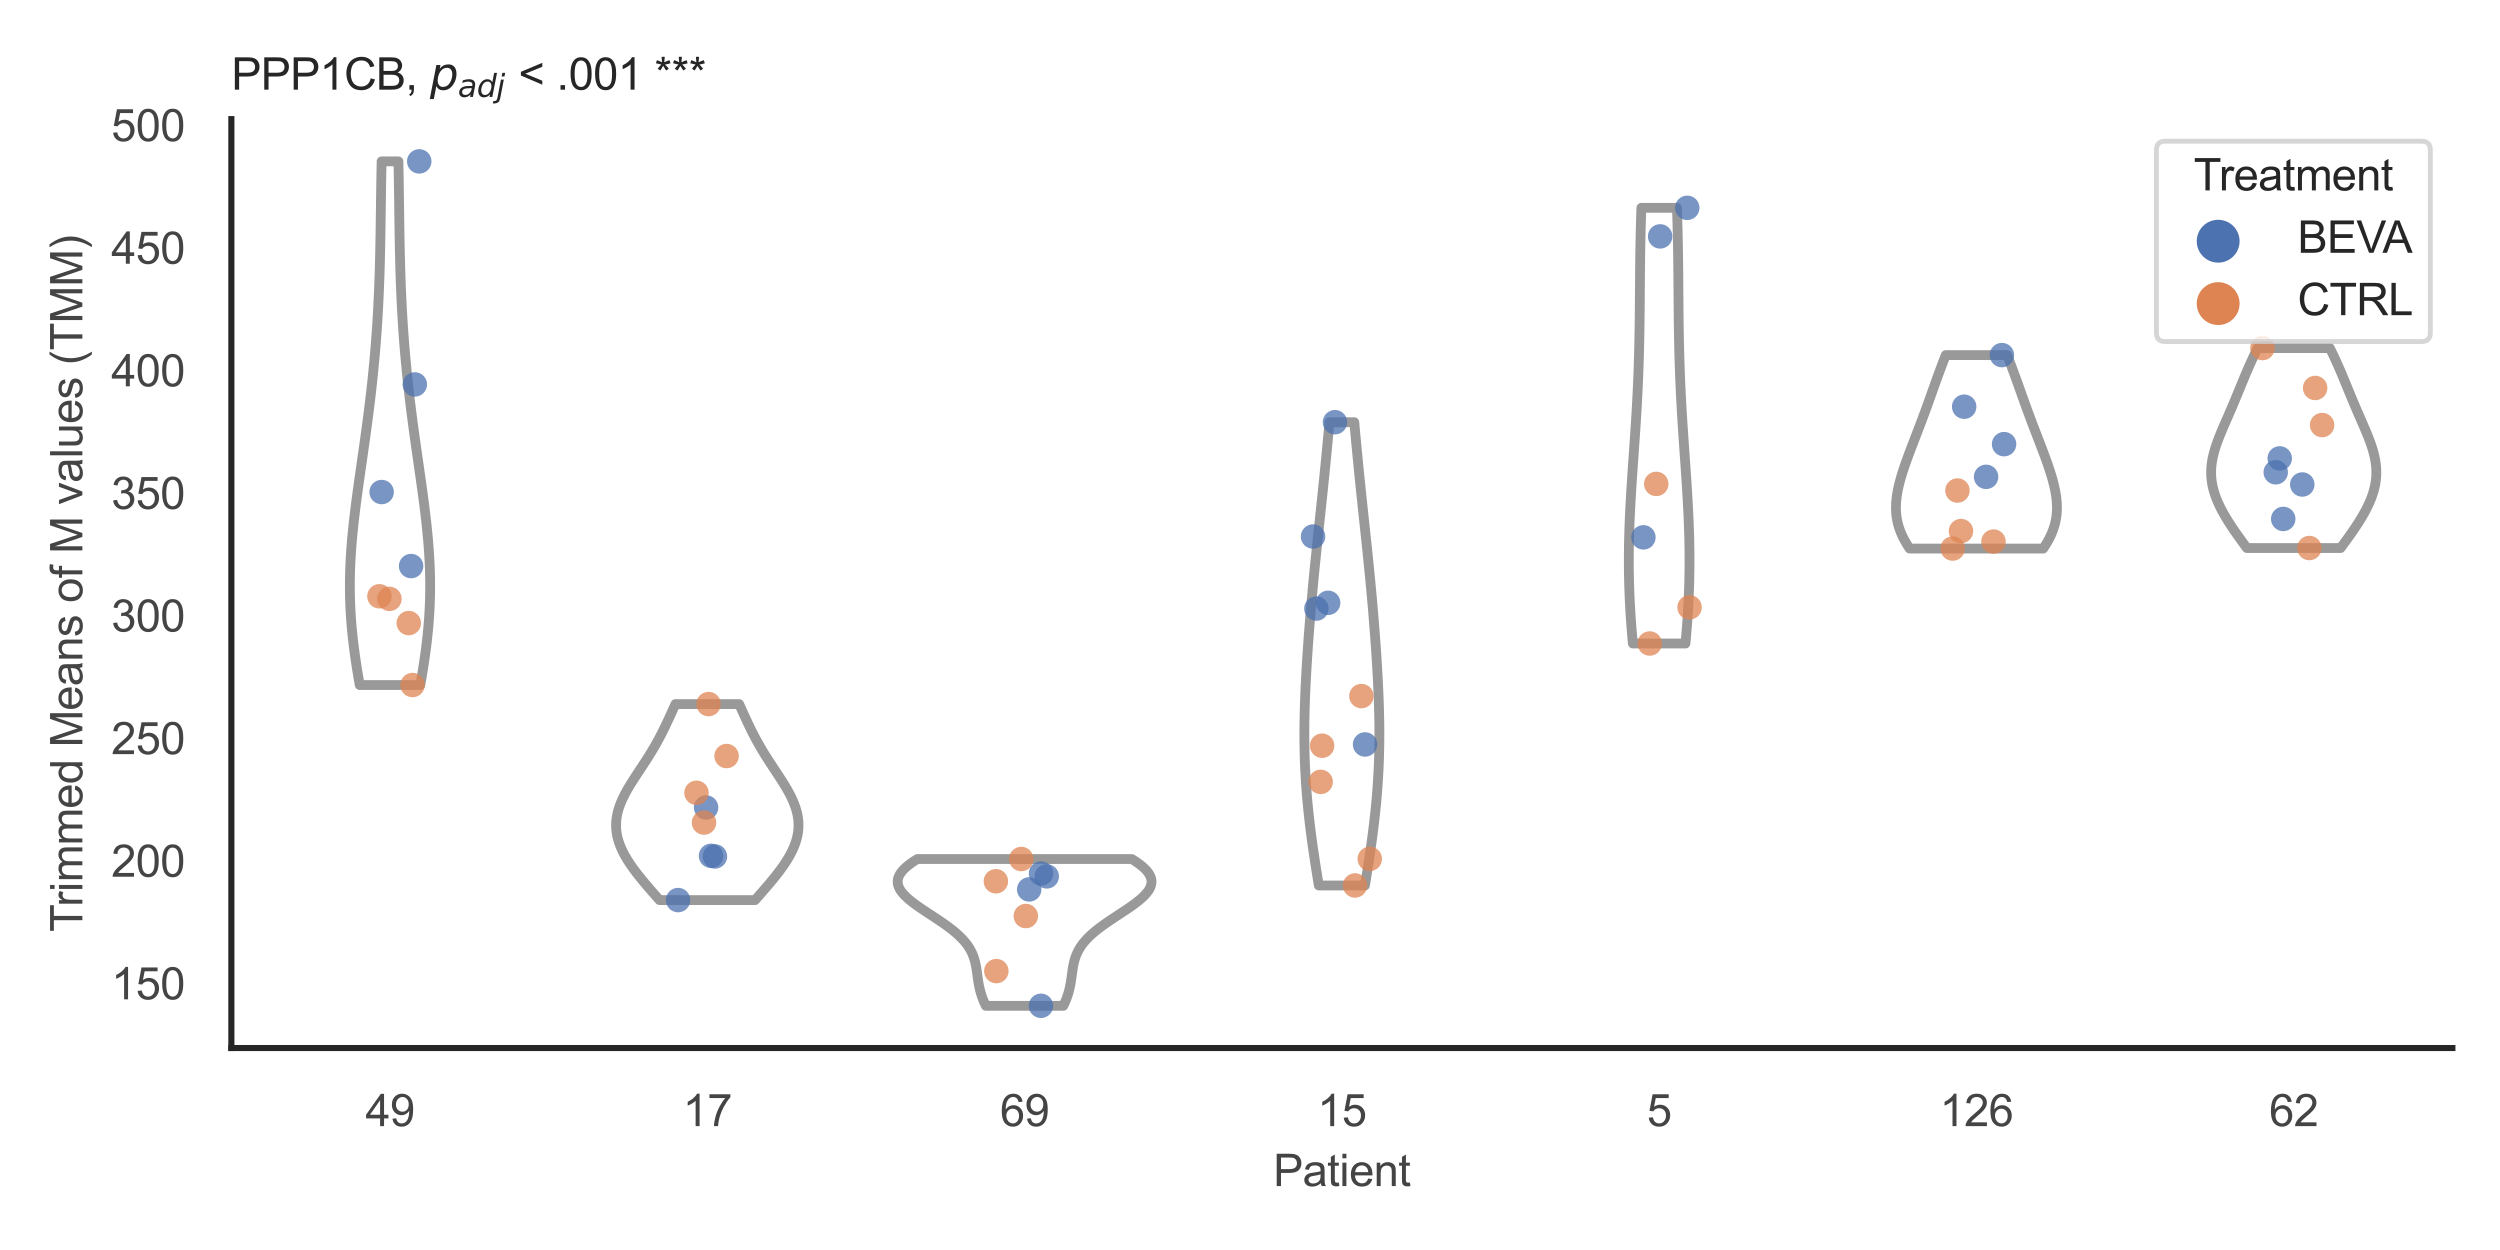 <?xml version="1.0" encoding="utf-8" standalone="no"?>
<!DOCTYPE svg PUBLIC "-//W3C//DTD SVG 1.1//EN"
  "http://www.w3.org/Graphics/SVG/1.1/DTD/svg11.dtd">
<svg xmlns:xlink="http://www.w3.org/1999/xlink" width="510.236pt" height="255.118pt" viewBox="0 0 510.236 255.118" xmlns="http://www.w3.org/2000/svg" version="1.1">
 <defs>
  <style type="text/css">*{stroke-linejoin: round; stroke-linecap: butt}</style>
 </defs>
 <g id="figure_1">
  <g id="patch_1">
   <path d="M 0 255.118 
L 510.236 255.118 
L 510.236 0 
L 0 0 
z
" style="fill: #ffffff"/>
  </g>
  <g id="axes_1">
   <g id="patch_2">
    <path d="M 47.22 213.898 
L 500.516 213.898 
L 500.516 24.32 
L 47.22 24.32 
z
" style="fill: #ffffff"/>
   </g>
   <g id="matplotlib.axis_1">
    <g id="xtick_1">
     <g id="text_1">
      <!-- 49 -->
      <g style="fill: #444444" transform="translate(74.593 229.84)scale(0.09 -0.09)">
       <defs>
        <path id="ArialMT-34" d="M 2069 0 
L 2069 1097 
L 81 1097 
L 81 1613 
L 2172 4581 
L 2631 4581 
L 2631 1613 
L 3250 1613 
L 3250 1097 
L 2631 1097 
L 2631 0 
L 2069 0 
z
M 2069 1613 
L 2069 3678 
L 634 1613 
L 2069 1613 
z
" transform="scale(0.016)"/>
        <path id="ArialMT-39" d="M 350 1059 
L 891 1109 
Q 959 728 1153 556 
Q 1347 384 1650 384 
Q 1909 384 2104 503 
Q 2300 622 2425 820 
Q 2550 1019 2634 1356 
Q 2719 1694 2719 2044 
Q 2719 2081 2716 2156 
Q 2547 1888 2255 1720 
Q 1963 1553 1622 1553 
Q 1053 1553 659 1965 
Q 266 2378 266 3053 
Q 266 3750 677 4175 
Q 1088 4600 1706 4600 
Q 2153 4600 2523 4359 
Q 2894 4119 3086 3673 
Q 3278 3228 3278 2384 
Q 3278 1506 3087 986 
Q 2897 466 2520 194 
Q 2144 -78 1638 -78 
Q 1100 -78 759 220 
Q 419 519 350 1059 
z
M 2653 3081 
Q 2653 3566 2395 3850 
Q 2138 4134 1775 4134 
Q 1400 4134 1122 3828 
Q 844 3522 844 3034 
Q 844 2597 1108 2323 
Q 1372 2050 1759 2050 
Q 2150 2050 2401 2323 
Q 2653 2597 2653 3081 
z
" transform="scale(0.016)"/>
       </defs>
       <use xlink:href="#ArialMT-34"/>
       <use xlink:href="#ArialMT-39" x="55.615"/>
      </g>
     </g>
    </g>
    <g id="xtick_2">
     <g id="text_2">
      <!-- 17 -->
      <g style="fill: #444444" transform="translate(139.35 229.84)scale(0.09 -0.09)">
       <defs>
        <path id="ArialMT-31" d="M 2384 0 
L 1822 0 
L 1822 3584 
Q 1619 3391 1289 3197 
Q 959 3003 697 2906 
L 697 3450 
Q 1169 3672 1522 3987 
Q 1875 4303 2022 4600 
L 2384 4600 
L 2384 0 
z
" transform="scale(0.016)"/>
        <path id="ArialMT-37" d="M 303 3981 
L 303 4522 
L 3269 4522 
L 3269 4084 
Q 2831 3619 2401 2847 
Q 1972 2075 1738 1259 
Q 1569 684 1522 0 
L 944 0 
Q 953 541 1156 1306 
Q 1359 2072 1739 2783 
Q 2119 3494 2547 3981 
L 303 3981 
z
" transform="scale(0.016)"/>
       </defs>
       <use xlink:href="#ArialMT-31"/>
       <use xlink:href="#ArialMT-37" x="55.615"/>
      </g>
     </g>
    </g>
    <g id="xtick_3">
     <g id="text_3">
      <!-- 69 -->
      <g style="fill: #444444" transform="translate(204.107 229.84)scale(0.09 -0.09)">
       <defs>
        <path id="ArialMT-36" d="M 3184 3459 
L 2625 3416 
Q 2550 3747 2413 3897 
Q 2184 4138 1850 4138 
Q 1581 4138 1378 3988 
Q 1113 3794 959 3422 
Q 806 3050 800 2363 
Q 1003 2672 1297 2822 
Q 1591 2972 1913 2972 
Q 2475 2972 2870 2558 
Q 3266 2144 3266 1488 
Q 3266 1056 3080 686 
Q 2894 316 2569 119 
Q 2244 -78 1831 -78 
Q 1128 -78 684 439 
Q 241 956 241 2144 
Q 241 3472 731 4075 
Q 1159 4600 1884 4600 
Q 2425 4600 2770 4297 
Q 3116 3994 3184 3459 
z
M 888 1484 
Q 888 1194 1011 928 
Q 1134 663 1356 523 
Q 1578 384 1822 384 
Q 2178 384 2434 671 
Q 2691 959 2691 1453 
Q 2691 1928 2437 2201 
Q 2184 2475 1800 2475 
Q 1419 2475 1153 2201 
Q 888 1928 888 1484 
z
" transform="scale(0.016)"/>
       </defs>
       <use xlink:href="#ArialMT-36"/>
       <use xlink:href="#ArialMT-39" x="55.615"/>
      </g>
     </g>
    </g>
    <g id="xtick_4">
     <g id="text_4">
      <!-- 15 -->
      <g style="fill: #444444" transform="translate(268.863 229.84)scale(0.09 -0.09)">
       <defs>
        <path id="ArialMT-35" d="M 266 1200 
L 856 1250 
Q 922 819 1161 601 
Q 1400 384 1738 384 
Q 2144 384 2425 690 
Q 2706 997 2706 1503 
Q 2706 1984 2436 2262 
Q 2166 2541 1728 2541 
Q 1456 2541 1237 2417 
Q 1019 2294 894 2097 
L 366 2166 
L 809 4519 
L 3088 4519 
L 3088 3981 
L 1259 3981 
L 1013 2750 
Q 1425 3038 1878 3038 
Q 2478 3038 2890 2622 
Q 3303 2206 3303 1553 
Q 3303 931 2941 478 
Q 2500 -78 1738 -78 
Q 1113 -78 717 272 
Q 322 622 266 1200 
z
" transform="scale(0.016)"/>
       </defs>
       <use xlink:href="#ArialMT-31"/>
       <use xlink:href="#ArialMT-35" x="55.615"/>
      </g>
     </g>
    </g>
    <g id="xtick_5">
     <g id="text_5">
      <!-- 5 -->
      <g style="fill: #444444" transform="translate(336.122 229.84)scale(0.09 -0.09)">
       <use xlink:href="#ArialMT-35"/>
      </g>
     </g>
    </g>
    <g id="xtick_6">
     <g id="text_6">
      <!-- 126 -->
      <g style="fill: #444444" transform="translate(395.874 229.84)scale(0.09 -0.09)">
       <defs>
        <path id="ArialMT-32" d="M 3222 541 
L 3222 0 
L 194 0 
Q 188 203 259 391 
Q 375 700 629 1000 
Q 884 1300 1366 1694 
Q 2113 2306 2375 2664 
Q 2638 3022 2638 3341 
Q 2638 3675 2398 3904 
Q 2159 4134 1775 4134 
Q 1369 4134 1125 3890 
Q 881 3647 878 3216 
L 300 3275 
Q 359 3922 746 4261 
Q 1134 4600 1788 4600 
Q 2447 4600 2831 4234 
Q 3216 3869 3216 3328 
Q 3216 3053 3103 2787 
Q 2991 2522 2730 2228 
Q 2469 1934 1863 1422 
Q 1356 997 1212 845 
Q 1069 694 975 541 
L 3222 541 
z
" transform="scale(0.016)"/>
       </defs>
       <use xlink:href="#ArialMT-31"/>
       <use xlink:href="#ArialMT-32" x="55.615"/>
       <use xlink:href="#ArialMT-36" x="111.23"/>
      </g>
     </g>
    </g>
    <g id="xtick_7">
     <g id="text_7">
      <!-- 62 -->
      <g style="fill: #444444" transform="translate(463.133 229.84)scale(0.09 -0.09)">
       <use xlink:href="#ArialMT-36"/>
       <use xlink:href="#ArialMT-32" x="55.615"/>
      </g>
     </g>
    </g>
    <g id="text_8">
     <!-- Patient -->
     <g style="fill: #444444" transform="translate(259.859 242.071)scale(0.09 -0.09)">
      <defs>
       <path id="ArialMT-50" d="M 494 0 
L 494 4581 
L 2222 4581 
Q 2678 4581 2919 4538 
Q 3256 4481 3484 4323 
Q 3713 4166 3852 3881 
Q 3991 3597 3991 3256 
Q 3991 2672 3619 2267 
Q 3247 1863 2275 1863 
L 1100 1863 
L 1100 0 
L 494 0 
z
M 1100 2403 
L 2284 2403 
Q 2872 2403 3119 2622 
Q 3366 2841 3366 3238 
Q 3366 3525 3220 3729 
Q 3075 3934 2838 4000 
Q 2684 4041 2272 4041 
L 1100 4041 
L 1100 2403 
z
" transform="scale(0.016)"/>
       <path id="ArialMT-61" d="M 2588 409 
Q 2275 144 1986 34 
Q 1697 -75 1366 -75 
Q 819 -75 525 192 
Q 231 459 231 875 
Q 231 1119 342 1320 
Q 453 1522 633 1644 
Q 813 1766 1038 1828 
Q 1203 1872 1538 1913 
Q 2219 1994 2541 2106 
Q 2544 2222 2544 2253 
Q 2544 2597 2384 2738 
Q 2169 2928 1744 2928 
Q 1347 2928 1158 2789 
Q 969 2650 878 2297 
L 328 2372 
Q 403 2725 575 2942 
Q 747 3159 1072 3276 
Q 1397 3394 1825 3394 
Q 2250 3394 2515 3294 
Q 2781 3194 2906 3042 
Q 3031 2891 3081 2659 
Q 3109 2516 3109 2141 
L 3109 1391 
Q 3109 606 3145 398 
Q 3181 191 3288 0 
L 2700 0 
Q 2613 175 2588 409 
z
M 2541 1666 
Q 2234 1541 1622 1453 
Q 1275 1403 1131 1340 
Q 988 1278 909 1158 
Q 831 1038 831 891 
Q 831 666 1001 516 
Q 1172 366 1500 366 
Q 1825 366 2078 508 
Q 2331 650 2450 897 
Q 2541 1088 2541 1459 
L 2541 1666 
z
" transform="scale(0.016)"/>
       <path id="ArialMT-74" d="M 1650 503 
L 1731 6 
Q 1494 -44 1306 -44 
Q 1000 -44 831 53 
Q 663 150 594 308 
Q 525 466 525 972 
L 525 2881 
L 113 2881 
L 113 3319 
L 525 3319 
L 525 4141 
L 1084 4478 
L 1084 3319 
L 1650 3319 
L 1650 2881 
L 1084 2881 
L 1084 941 
Q 1084 700 1114 631 
Q 1144 563 1211 522 
Q 1278 481 1403 481 
Q 1497 481 1650 503 
z
" transform="scale(0.016)"/>
       <path id="ArialMT-69" d="M 425 3934 
L 425 4581 
L 988 4581 
L 988 3934 
L 425 3934 
z
M 425 0 
L 425 3319 
L 988 3319 
L 988 0 
L 425 0 
z
" transform="scale(0.016)"/>
       <path id="ArialMT-65" d="M 2694 1069 
L 3275 997 
Q 3138 488 2766 206 
Q 2394 -75 1816 -75 
Q 1088 -75 661 373 
Q 234 822 234 1631 
Q 234 2469 665 2931 
Q 1097 3394 1784 3394 
Q 2450 3394 2872 2941 
Q 3294 2488 3294 1666 
Q 3294 1616 3291 1516 
L 816 1516 
Q 847 969 1125 678 
Q 1403 388 1819 388 
Q 2128 388 2347 550 
Q 2566 713 2694 1069 
z
M 847 1978 
L 2700 1978 
Q 2663 2397 2488 2606 
Q 2219 2931 1791 2931 
Q 1403 2931 1139 2672 
Q 875 2413 847 1978 
z
" transform="scale(0.016)"/>
       <path id="ArialMT-6e" d="M 422 0 
L 422 3319 
L 928 3319 
L 928 2847 
Q 1294 3394 1984 3394 
Q 2284 3394 2536 3286 
Q 2788 3178 2913 3003 
Q 3038 2828 3088 2588 
Q 3119 2431 3119 2041 
L 3119 0 
L 2556 0 
L 2556 2019 
Q 2556 2363 2490 2533 
Q 2425 2703 2258 2804 
Q 2091 2906 1866 2906 
Q 1506 2906 1245 2678 
Q 984 2450 984 1813 
L 984 0 
L 422 0 
z
" transform="scale(0.016)"/>
      </defs>
      <use xlink:href="#ArialMT-50"/>
      <use xlink:href="#ArialMT-61" x="66.699"/>
      <use xlink:href="#ArialMT-74" x="122.314"/>
      <use xlink:href="#ArialMT-69" x="150.098"/>
      <use xlink:href="#ArialMT-65" x="172.314"/>
      <use xlink:href="#ArialMT-6e" x="227.93"/>
      <use xlink:href="#ArialMT-74" x="283.545"/>
     </g>
    </g>
   </g>
   <g id="matplotlib.axis_2">
    <g id="ytick_1">
     <g id="text_9">
      <!-- 150 -->
      <g style="fill: #444444" transform="translate(22.705 203.961)scale(0.09 -0.09)">
       <defs>
        <path id="ArialMT-30" d="M 266 2259 
Q 266 3072 433 3567 
Q 600 4063 929 4331 
Q 1259 4600 1759 4600 
Q 2128 4600 2406 4451 
Q 2684 4303 2865 4023 
Q 3047 3744 3150 3342 
Q 3253 2941 3253 2259 
Q 3253 1453 3087 958 
Q 2922 463 2592 192 
Q 2263 -78 1759 -78 
Q 1097 -78 719 397 
Q 266 969 266 2259 
z
M 844 2259 
Q 844 1131 1108 757 
Q 1372 384 1759 384 
Q 2147 384 2411 759 
Q 2675 1134 2675 2259 
Q 2675 3391 2411 3762 
Q 2147 4134 1753 4134 
Q 1366 4134 1134 3806 
Q 844 3388 844 2259 
z
" transform="scale(0.016)"/>
       </defs>
       <use xlink:href="#ArialMT-31"/>
       <use xlink:href="#ArialMT-35" x="55.615"/>
       <use xlink:href="#ArialMT-30" x="111.23"/>
      </g>
     </g>
    </g>
    <g id="ytick_2">
     <g id="text_10">
      <!-- 200 -->
      <g style="fill: #444444" transform="translate(22.705 178.939)scale(0.09 -0.09)">
       <use xlink:href="#ArialMT-32"/>
       <use xlink:href="#ArialMT-30" x="55.615"/>
       <use xlink:href="#ArialMT-30" x="111.23"/>
      </g>
     </g>
    </g>
    <g id="ytick_3">
     <g id="text_11">
      <!-- 250 -->
      <g style="fill: #444444" transform="translate(22.705 153.917)scale(0.09 -0.09)">
       <use xlink:href="#ArialMT-32"/>
       <use xlink:href="#ArialMT-35" x="55.615"/>
       <use xlink:href="#ArialMT-30" x="111.23"/>
      </g>
     </g>
    </g>
    <g id="ytick_4">
     <g id="text_12">
      <!-- 300 -->
      <g style="fill: #444444" transform="translate(22.705 128.895)scale(0.09 -0.09)">
       <defs>
        <path id="ArialMT-33" d="M 269 1209 
L 831 1284 
Q 928 806 1161 595 
Q 1394 384 1728 384 
Q 2125 384 2398 659 
Q 2672 934 2672 1341 
Q 2672 1728 2419 1979 
Q 2166 2231 1775 2231 
Q 1616 2231 1378 2169 
L 1441 2663 
Q 1497 2656 1531 2656 
Q 1891 2656 2178 2843 
Q 2466 3031 2466 3422 
Q 2466 3731 2256 3934 
Q 2047 4138 1716 4138 
Q 1388 4138 1169 3931 
Q 950 3725 888 3313 
L 325 3413 
Q 428 3978 793 4289 
Q 1159 4600 1703 4600 
Q 2078 4600 2393 4439 
Q 2709 4278 2876 4000 
Q 3044 3722 3044 3409 
Q 3044 3113 2884 2869 
Q 2725 2625 2413 2481 
Q 2819 2388 3044 2092 
Q 3269 1797 3269 1353 
Q 3269 753 2831 336 
Q 2394 -81 1725 -81 
Q 1122 -81 723 278 
Q 325 638 269 1209 
z
" transform="scale(0.016)"/>
       </defs>
       <use xlink:href="#ArialMT-33"/>
       <use xlink:href="#ArialMT-30" x="55.615"/>
       <use xlink:href="#ArialMT-30" x="111.23"/>
      </g>
     </g>
    </g>
    <g id="ytick_5">
     <g id="text_13">
      <!-- 350 -->
      <g style="fill: #444444" transform="translate(22.705 103.873)scale(0.09 -0.09)">
       <use xlink:href="#ArialMT-33"/>
       <use xlink:href="#ArialMT-35" x="55.615"/>
       <use xlink:href="#ArialMT-30" x="111.23"/>
      </g>
     </g>
    </g>
    <g id="ytick_6">
     <g id="text_14">
      <!-- 400 -->
      <g style="fill: #444444" transform="translate(22.705 78.851)scale(0.09 -0.09)">
       <use xlink:href="#ArialMT-34"/>
       <use xlink:href="#ArialMT-30" x="55.615"/>
       <use xlink:href="#ArialMT-30" x="111.23"/>
      </g>
     </g>
    </g>
    <g id="ytick_7">
     <g id="text_15">
      <!-- 450 -->
      <g style="fill: #444444" transform="translate(22.705 53.829)scale(0.09 -0.09)">
       <use xlink:href="#ArialMT-34"/>
       <use xlink:href="#ArialMT-35" x="55.615"/>
       <use xlink:href="#ArialMT-30" x="111.23"/>
      </g>
     </g>
    </g>
    <g id="ytick_8">
     <g id="text_16">
      <!-- 500 -->
      <g style="fill: #444444" transform="translate(22.705 28.807)scale(0.09 -0.09)">
       <use xlink:href="#ArialMT-35"/>
       <use xlink:href="#ArialMT-30" x="55.615"/>
       <use xlink:href="#ArialMT-30" x="111.23"/>
      </g>
     </g>
    </g>
    <g id="text_17">
     <!-- Trimmed Means of M values (TMM) -->
     <g style="fill: #444444" transform="translate(16.811 190.195)rotate(-90)scale(0.09 -0.09)">
      <defs>
       <path id="ArialMT-54" d="M 1659 0 
L 1659 4041 
L 150 4041 
L 150 4581 
L 3781 4581 
L 3781 4041 
L 2266 4041 
L 2266 0 
L 1659 0 
z
" transform="scale(0.016)"/>
       <path id="ArialMT-72" d="M 416 0 
L 416 3319 
L 922 3319 
L 922 2816 
Q 1116 3169 1280 3281 
Q 1444 3394 1641 3394 
Q 1925 3394 2219 3213 
L 2025 2691 
Q 1819 2813 1613 2813 
Q 1428 2813 1281 2702 
Q 1134 2591 1072 2394 
Q 978 2094 978 1738 
L 978 0 
L 416 0 
z
" transform="scale(0.016)"/>
       <path id="ArialMT-6d" d="M 422 0 
L 422 3319 
L 925 3319 
L 925 2853 
Q 1081 3097 1340 3245 
Q 1600 3394 1931 3394 
Q 2300 3394 2536 3241 
Q 2772 3088 2869 2813 
Q 3263 3394 3894 3394 
Q 4388 3394 4653 3120 
Q 4919 2847 4919 2278 
L 4919 0 
L 4359 0 
L 4359 2091 
Q 4359 2428 4304 2576 
Q 4250 2725 4106 2815 
Q 3963 2906 3769 2906 
Q 3419 2906 3187 2673 
Q 2956 2441 2956 1928 
L 2956 0 
L 2394 0 
L 2394 2156 
Q 2394 2531 2256 2718 
Q 2119 2906 1806 2906 
Q 1569 2906 1367 2781 
Q 1166 2656 1075 2415 
Q 984 2175 984 1722 
L 984 0 
L 422 0 
z
" transform="scale(0.016)"/>
       <path id="ArialMT-64" d="M 2575 0 
L 2575 419 
Q 2259 -75 1647 -75 
Q 1250 -75 917 144 
Q 584 363 401 755 
Q 219 1147 219 1656 
Q 219 2153 384 2558 
Q 550 2963 881 3178 
Q 1213 3394 1622 3394 
Q 1922 3394 2156 3267 
Q 2391 3141 2538 2938 
L 2538 4581 
L 3097 4581 
L 3097 0 
L 2575 0 
z
M 797 1656 
Q 797 1019 1065 703 
Q 1334 388 1700 388 
Q 2069 388 2326 689 
Q 2584 991 2584 1609 
Q 2584 2291 2321 2609 
Q 2059 2928 1675 2928 
Q 1300 2928 1048 2622 
Q 797 2316 797 1656 
z
" transform="scale(0.016)"/>
       <path id="ArialMT-20" transform="scale(0.016)"/>
       <path id="ArialMT-4d" d="M 475 0 
L 475 4581 
L 1388 4581 
L 2472 1338 
Q 2622 884 2691 659 
Q 2769 909 2934 1394 
L 4031 4581 
L 4847 4581 
L 4847 0 
L 4263 0 
L 4263 3834 
L 2931 0 
L 2384 0 
L 1059 3900 
L 1059 0 
L 475 0 
z
" transform="scale(0.016)"/>
       <path id="ArialMT-73" d="M 197 991 
L 753 1078 
Q 800 744 1014 566 
Q 1228 388 1613 388 
Q 2000 388 2187 545 
Q 2375 703 2375 916 
Q 2375 1106 2209 1216 
Q 2094 1291 1634 1406 
Q 1016 1563 777 1677 
Q 538 1791 414 1992 
Q 291 2194 291 2438 
Q 291 2659 392 2848 
Q 494 3038 669 3163 
Q 800 3259 1026 3326 
Q 1253 3394 1513 3394 
Q 1903 3394 2198 3281 
Q 2494 3169 2634 2976 
Q 2775 2784 2828 2463 
L 2278 2388 
Q 2241 2644 2061 2787 
Q 1881 2931 1553 2931 
Q 1166 2931 1000 2803 
Q 834 2675 834 2503 
Q 834 2394 903 2306 
Q 972 2216 1119 2156 
Q 1203 2125 1616 2013 
Q 2213 1853 2448 1751 
Q 2684 1650 2818 1456 
Q 2953 1263 2953 975 
Q 2953 694 2789 445 
Q 2625 197 2315 61 
Q 2006 -75 1616 -75 
Q 969 -75 630 194 
Q 291 463 197 991 
z
" transform="scale(0.016)"/>
       <path id="ArialMT-6f" d="M 213 1659 
Q 213 2581 725 3025 
Q 1153 3394 1769 3394 
Q 2453 3394 2887 2945 
Q 3322 2497 3322 1706 
Q 3322 1066 3130 698 
Q 2938 331 2570 128 
Q 2203 -75 1769 -75 
Q 1072 -75 642 372 
Q 213 819 213 1659 
z
M 791 1659 
Q 791 1022 1069 705 
Q 1347 388 1769 388 
Q 2188 388 2466 706 
Q 2744 1025 2744 1678 
Q 2744 2294 2464 2611 
Q 2184 2928 1769 2928 
Q 1347 2928 1069 2612 
Q 791 2297 791 1659 
z
" transform="scale(0.016)"/>
       <path id="ArialMT-66" d="M 556 0 
L 556 2881 
L 59 2881 
L 59 3319 
L 556 3319 
L 556 3672 
Q 556 4006 616 4169 
Q 697 4388 901 4523 
Q 1106 4659 1475 4659 
Q 1713 4659 2000 4603 
L 1916 4113 
Q 1741 4144 1584 4144 
Q 1328 4144 1222 4034 
Q 1116 3925 1116 3625 
L 1116 3319 
L 1763 3319 
L 1763 2881 
L 1116 2881 
L 1116 0 
L 556 0 
z
" transform="scale(0.016)"/>
       <path id="ArialMT-76" d="M 1344 0 
L 81 3319 
L 675 3319 
L 1388 1331 
Q 1503 1009 1600 663 
Q 1675 925 1809 1294 
L 2547 3319 
L 3125 3319 
L 1869 0 
L 1344 0 
z
" transform="scale(0.016)"/>
       <path id="ArialMT-6c" d="M 409 0 
L 409 4581 
L 972 4581 
L 972 0 
L 409 0 
z
" transform="scale(0.016)"/>
       <path id="ArialMT-75" d="M 2597 0 
L 2597 488 
Q 2209 -75 1544 -75 
Q 1250 -75 995 37 
Q 741 150 617 320 
Q 494 491 444 738 
Q 409 903 409 1263 
L 409 3319 
L 972 3319 
L 972 1478 
Q 972 1038 1006 884 
Q 1059 663 1231 536 
Q 1403 409 1656 409 
Q 1909 409 2131 539 
Q 2353 669 2445 892 
Q 2538 1116 2538 1541 
L 2538 3319 
L 3100 3319 
L 3100 0 
L 2597 0 
z
" transform="scale(0.016)"/>
       <path id="ArialMT-28" d="M 1497 -1347 
Q 1031 -759 709 28 
Q 388 816 388 1659 
Q 388 2403 628 3084 
Q 909 3875 1497 4659 
L 1900 4659 
Q 1522 4009 1400 3731 
Q 1209 3300 1100 2831 
Q 966 2247 966 1656 
Q 966 153 1900 -1347 
L 1497 -1347 
z
" transform="scale(0.016)"/>
       <path id="ArialMT-29" d="M 791 -1347 
L 388 -1347 
Q 1322 153 1322 1656 
Q 1322 2244 1188 2822 
Q 1081 3291 891 3722 
Q 769 4003 388 4659 
L 791 4659 
Q 1378 3875 1659 3084 
Q 1900 2403 1900 1659 
Q 1900 816 1576 28 
Q 1253 -759 791 -1347 
z
" transform="scale(0.016)"/>
      </defs>
      <use xlink:href="#ArialMT-54"/>
      <use xlink:href="#ArialMT-72" x="57.334"/>
      <use xlink:href="#ArialMT-69" x="90.635"/>
      <use xlink:href="#ArialMT-6d" x="112.852"/>
      <use xlink:href="#ArialMT-6d" x="196.152"/>
      <use xlink:href="#ArialMT-65" x="279.453"/>
      <use xlink:href="#ArialMT-64" x="335.068"/>
      <use xlink:href="#ArialMT-20" x="390.684"/>
      <use xlink:href="#ArialMT-4d" x="418.467"/>
      <use xlink:href="#ArialMT-65" x="501.768"/>
      <use xlink:href="#ArialMT-61" x="557.383"/>
      <use xlink:href="#ArialMT-6e" x="612.998"/>
      <use xlink:href="#ArialMT-73" x="668.613"/>
      <use xlink:href="#ArialMT-20" x="718.613"/>
      <use xlink:href="#ArialMT-6f" x="746.396"/>
      <use xlink:href="#ArialMT-66" x="802.012"/>
      <use xlink:href="#ArialMT-20" x="829.795"/>
      <use xlink:href="#ArialMT-4d" x="857.578"/>
      <use xlink:href="#ArialMT-20" x="940.879"/>
      <use xlink:href="#ArialMT-76" x="968.662"/>
      <use xlink:href="#ArialMT-61" x="1018.662"/>
      <use xlink:href="#ArialMT-6c" x="1074.277"/>
      <use xlink:href="#ArialMT-75" x="1096.494"/>
      <use xlink:href="#ArialMT-65" x="1152.109"/>
      <use xlink:href="#ArialMT-73" x="1207.725"/>
      <use xlink:href="#ArialMT-20" x="1257.725"/>
      <use xlink:href="#ArialMT-28" x="1285.508"/>
      <use xlink:href="#ArialMT-54" x="1318.809"/>
      <use xlink:href="#ArialMT-4d" x="1379.893"/>
      <use xlink:href="#ArialMT-4d" x="1463.193"/>
      <use xlink:href="#ArialMT-29" x="1546.494"/>
     </g>
    </g>
   </g>
   <g id="PolyCollection_1">
    <defs>
     <path id="mebb3046555" d="M 85.779 -115.305 
L 73.417 -115.305 
L 73.229 -116.385 
L 73.046 -117.464 
L 72.87 -118.544 
L 72.702 -119.623 
L 72.541 -120.703 
L 72.388 -121.783 
L 72.245 -122.862 
L 72.112 -123.942 
L 71.989 -125.021 
L 71.876 -126.101 
L 71.775 -127.18 
L 71.686 -128.26 
L 71.609 -129.339 
L 71.544 -130.419 
L 71.491 -131.499 
L 71.451 -132.578 
L 71.423 -133.658 
L 71.408 -134.737 
L 71.405 -135.817 
L 71.414 -136.896 
L 71.436 -137.976 
L 71.469 -139.055 
L 71.513 -140.135 
L 71.569 -141.215 
L 71.635 -142.294 
L 71.711 -143.374 
L 71.797 -144.453 
L 71.892 -145.533 
L 71.995 -146.612 
L 72.105 -147.692 
L 72.223 -148.771 
L 72.348 -149.851 
L 72.478 -150.93 
L 72.613 -152.01 
L 72.753 -153.09 
L 72.897 -154.169 
L 73.045 -155.249 
L 73.194 -156.328 
L 73.346 -157.408 
L 73.5 -158.487 
L 73.654 -159.567 
L 73.809 -160.646 
L 73.964 -161.726 
L 74.118 -162.806 
L 74.272 -163.885 
L 74.424 -164.965 
L 74.574 -166.044 
L 74.723 -167.124 
L 74.869 -168.203 
L 75.012 -169.283 
L 75.153 -170.362 
L 75.291 -171.442 
L 75.425 -172.522 
L 75.556 -173.601 
L 75.683 -174.681 
L 75.806 -175.76 
L 75.926 -176.84 
L 76.041 -177.919 
L 76.153 -178.999 
L 76.26 -180.078 
L 76.363 -181.158 
L 76.462 -182.237 
L 76.556 -183.317 
L 76.647 -184.397 
L 76.732 -185.476 
L 76.814 -186.556 
L 76.891 -187.635 
L 76.964 -188.715 
L 77.033 -189.794 
L 77.098 -190.874 
L 77.158 -191.953 
L 77.214 -193.033 
L 77.267 -194.113 
L 77.316 -195.192 
L 77.361 -196.272 
L 77.402 -197.351 
L 77.441 -198.431 
L 77.476 -199.51 
L 77.508 -200.59 
L 77.537 -201.669 
L 77.564 -202.749 
L 77.588 -203.829 
L 77.61 -204.908 
L 77.63 -205.988 
L 77.649 -207.067 
L 77.667 -208.147 
L 77.683 -209.226 
L 77.698 -210.306 
L 77.713 -211.385 
L 77.728 -212.465 
L 77.742 -213.545 
L 77.757 -214.624 
L 77.772 -215.704 
L 77.788 -216.783 
L 77.804 -217.863 
L 77.822 -218.942 
L 77.841 -220.022 
L 77.861 -221.101 
L 77.882 -222.181 
L 81.314 -222.181 
L 81.314 -222.181 
L 81.336 -221.101 
L 81.356 -220.022 
L 81.375 -218.942 
L 81.392 -217.863 
L 81.409 -216.783 
L 81.424 -215.704 
L 81.44 -214.624 
L 81.454 -213.545 
L 81.469 -212.465 
L 81.483 -211.385 
L 81.498 -210.306 
L 81.514 -209.226 
L 81.53 -208.147 
L 81.547 -207.067 
L 81.566 -205.988 
L 81.587 -204.908 
L 81.609 -203.829 
L 81.633 -202.749 
L 81.66 -201.669 
L 81.689 -200.59 
L 81.721 -199.51 
L 81.756 -198.431 
L 81.794 -197.351 
L 81.836 -196.272 
L 81.881 -195.192 
L 81.93 -194.113 
L 81.982 -193.033 
L 82.039 -191.953 
L 82.099 -190.874 
L 82.164 -189.794 
L 82.232 -188.715 
L 82.305 -187.635 
L 82.383 -186.556 
L 82.464 -185.476 
L 82.55 -184.397 
L 82.64 -183.317 
L 82.735 -182.237 
L 82.834 -181.158 
L 82.937 -180.078 
L 83.044 -178.999 
L 83.155 -177.919 
L 83.271 -176.84 
L 83.39 -175.76 
L 83.514 -174.681 
L 83.641 -173.601 
L 83.772 -172.522 
L 83.906 -171.442 
L 84.044 -170.362 
L 84.184 -169.283 
L 84.328 -168.203 
L 84.474 -167.124 
L 84.622 -166.044 
L 84.773 -164.965 
L 84.925 -163.885 
L 85.078 -162.806 
L 85.233 -161.726 
L 85.388 -160.646 
L 85.542 -159.567 
L 85.697 -158.487 
L 85.85 -157.408 
L 86.002 -156.328 
L 86.152 -155.249 
L 86.299 -154.169 
L 86.443 -153.09 
L 86.583 -152.01 
L 86.719 -150.93 
L 86.849 -149.851 
L 86.973 -148.771 
L 87.091 -147.692 
L 87.202 -146.612 
L 87.305 -145.533 
L 87.4 -144.453 
L 87.485 -143.374 
L 87.562 -142.294 
L 87.628 -141.215 
L 87.683 -140.135 
L 87.728 -139.055 
L 87.761 -137.976 
L 87.782 -136.896 
L 87.792 -135.817 
L 87.789 -134.737 
L 87.774 -133.658 
L 87.746 -132.578 
L 87.706 -131.499 
L 87.653 -130.419 
L 87.588 -129.339 
L 87.511 -128.26 
L 87.421 -127.18 
L 87.32 -126.101 
L 87.208 -125.021 
L 87.085 -123.942 
L 86.952 -122.862 
L 86.808 -121.783 
L 86.656 -120.703 
L 86.495 -119.623 
L 86.326 -118.544 
L 86.15 -117.464 
L 85.968 -116.385 
L 85.779 -115.305 
z
" style="stroke: #999999; stroke-width: 2"/>
    </defs>
    <g clip-path="url(#p0816d63511)">
     <use xlink:href="#mebb3046555" x="0" y="255.118" style="fill: #ffffff; stroke: #999999; stroke-width: 2"/>
    </g>
   </g>
   <g id="PolyCollection_2">
    <defs>
     <path id="m30b580ccec" d="M 154.113 -71.418 
L 134.596 -71.418 
L 134.244 -71.822 
L 133.892 -72.226 
L 133.539 -72.63 
L 133.187 -73.034 
L 132.835 -73.438 
L 132.486 -73.842 
L 132.139 -74.246 
L 131.795 -74.65 
L 131.455 -75.054 
L 131.119 -75.459 
L 130.788 -75.863 
L 130.463 -76.267 
L 130.144 -76.671 
L 129.831 -77.075 
L 129.526 -77.479 
L 129.229 -77.883 
L 128.941 -78.287 
L 128.662 -78.691 
L 128.392 -79.095 
L 128.133 -79.499 
L 127.885 -79.903 
L 127.648 -80.307 
L 127.424 -80.711 
L 127.211 -81.115 
L 127.011 -81.52 
L 126.825 -81.924 
L 126.652 -82.328 
L 126.493 -82.732 
L 126.349 -83.136 
L 126.219 -83.54 
L 126.105 -83.944 
L 126.005 -84.348 
L 125.921 -84.752 
L 125.853 -85.156 
L 125.8 -85.56 
L 125.763 -85.964 
L 125.742 -86.368 
L 125.737 -86.772 
L 125.748 -87.176 
L 125.775 -87.58 
L 125.817 -87.985 
L 125.875 -88.389 
L 125.948 -88.793 
L 126.035 -89.197 
L 126.138 -89.601 
L 126.254 -90.005 
L 126.385 -90.409 
L 126.529 -90.813 
L 126.685 -91.217 
L 126.854 -91.621 
L 127.034 -92.025 
L 127.226 -92.429 
L 127.428 -92.833 
L 127.639 -93.237 
L 127.859 -93.641 
L 128.088 -94.046 
L 128.324 -94.45 
L 128.566 -94.854 
L 128.815 -95.258 
L 129.068 -95.662 
L 129.325 -96.066 
L 129.586 -96.47 
L 129.85 -96.874 
L 130.116 -97.278 
L 130.382 -97.682 
L 130.65 -98.086 
L 130.917 -98.49 
L 131.183 -98.894 
L 131.448 -99.298 
L 131.711 -99.702 
L 131.971 -100.107 
L 132.229 -100.511 
L 132.483 -100.915 
L 132.734 -101.319 
L 132.981 -101.723 
L 133.224 -102.127 
L 133.462 -102.531 
L 133.697 -102.935 
L 133.927 -103.339 
L 134.152 -103.743 
L 134.373 -104.147 
L 134.59 -104.551 
L 134.802 -104.955 
L 135.011 -105.359 
L 135.216 -105.763 
L 135.418 -106.167 
L 135.616 -106.572 
L 135.811 -106.976 
L 136.004 -107.38 
L 136.195 -107.784 
L 136.383 -108.188 
L 136.57 -108.592 
L 136.755 -108.996 
L 136.94 -109.4 
L 137.123 -109.804 
L 137.306 -110.208 
L 137.489 -110.612 
L 137.671 -111.016 
L 137.854 -111.42 
L 150.856 -111.42 
L 150.856 -111.42 
L 151.039 -111.016 
L 151.221 -110.612 
L 151.404 -110.208 
L 151.587 -109.804 
L 151.77 -109.4 
L 151.954 -108.996 
L 152.14 -108.592 
L 152.327 -108.188 
L 152.515 -107.784 
L 152.706 -107.38 
L 152.898 -106.976 
L 153.094 -106.572 
L 153.292 -106.167 
L 153.494 -105.763 
L 153.699 -105.359 
L 153.907 -104.955 
L 154.12 -104.551 
L 154.337 -104.147 
L 154.558 -103.743 
L 154.783 -103.339 
L 155.013 -102.935 
L 155.247 -102.531 
L 155.486 -102.127 
L 155.729 -101.723 
L 155.976 -101.319 
L 156.226 -100.915 
L 156.481 -100.511 
L 156.738 -100.107 
L 156.999 -99.702 
L 157.262 -99.298 
L 157.527 -98.894 
L 157.793 -98.49 
L 158.06 -98.086 
L 158.327 -97.682 
L 158.594 -97.278 
L 158.86 -96.874 
L 159.123 -96.47 
L 159.384 -96.066 
L 159.642 -95.662 
L 159.895 -95.258 
L 160.143 -94.854 
L 160.386 -94.45 
L 160.622 -94.046 
L 160.85 -93.641 
L 161.071 -93.237 
L 161.282 -92.833 
L 161.484 -92.429 
L 161.675 -92.025 
L 161.856 -91.621 
L 162.025 -91.217 
L 162.181 -90.813 
L 162.325 -90.409 
L 162.455 -90.005 
L 162.572 -89.601 
L 162.674 -89.197 
L 162.762 -88.793 
L 162.835 -88.389 
L 162.893 -87.985 
L 162.935 -87.58 
L 162.962 -87.176 
L 162.972 -86.772 
L 162.967 -86.368 
L 162.947 -85.964 
L 162.91 -85.56 
L 162.857 -85.156 
L 162.789 -84.752 
L 162.705 -84.348 
L 162.605 -83.944 
L 162.49 -83.54 
L 162.361 -83.136 
L 162.216 -82.732 
L 162.058 -82.328 
L 161.885 -81.924 
L 161.698 -81.52 
L 161.499 -81.115 
L 161.286 -80.711 
L 161.061 -80.307 
L 160.825 -79.903 
L 160.576 -79.499 
L 160.317 -79.095 
L 160.048 -78.691 
L 159.769 -78.287 
L 159.481 -77.883 
L 159.184 -77.479 
L 158.879 -77.075 
L 158.566 -76.671 
L 158.247 -76.267 
L 157.922 -75.863 
L 157.591 -75.459 
L 157.255 -75.054 
L 156.915 -74.65 
L 156.571 -74.246 
L 156.224 -73.842 
L 155.874 -73.438 
L 155.523 -73.034 
L 155.171 -72.63 
L 154.818 -72.226 
L 154.465 -71.822 
L 154.113 -71.418 
z
" style="stroke: #999999; stroke-width: 2"/>
    </defs>
    <g clip-path="url(#p0816d63511)">
     <use xlink:href="#m30b580ccec" x="0" y="255.118" style="fill: #ffffff; stroke: #999999; stroke-width: 2"/>
    </g>
   </g>
   <g id="PolyCollection_3">
    <defs>
     <path id="m7ed5991f37" d="M 217.02 -49.837 
L 201.203 -49.837 
L 201.058 -50.14 
L 200.92 -50.442 
L 200.788 -50.745 
L 200.663 -51.048 
L 200.545 -51.35 
L 200.435 -51.653 
L 200.331 -51.956 
L 200.234 -52.258 
L 200.144 -52.561 
L 200.06 -52.864 
L 199.982 -53.166 
L 199.911 -53.469 
L 199.845 -53.772 
L 199.785 -54.074 
L 199.729 -54.377 
L 199.677 -54.68 
L 199.629 -54.982 
L 199.583 -55.285 
L 199.54 -55.588 
L 199.499 -55.89 
L 199.458 -56.193 
L 199.417 -56.496 
L 199.375 -56.798 
L 199.331 -57.101 
L 199.285 -57.403 
L 199.234 -57.706 
L 199.18 -58.009 
L 199.119 -58.311 
L 199.053 -58.614 
L 198.979 -58.917 
L 198.896 -59.219 
L 198.804 -59.522 
L 198.702 -59.825 
L 198.589 -60.127 
L 198.464 -60.43 
L 198.326 -60.733 
L 198.175 -61.035 
L 198.01 -61.338 
L 197.831 -61.641 
L 197.636 -61.943 
L 197.425 -62.246 
L 197.198 -62.549 
L 196.956 -62.851 
L 196.696 -63.154 
L 196.42 -63.457 
L 196.127 -63.759 
L 195.818 -64.062 
L 195.493 -64.364 
L 195.152 -64.667 
L 194.796 -64.97 
L 194.425 -65.272 
L 194.039 -65.575 
L 193.641 -65.878 
L 193.23 -66.18 
L 192.808 -66.483 
L 192.376 -66.786 
L 191.936 -67.088 
L 191.488 -67.391 
L 191.034 -67.694 
L 190.576 -67.996 
L 190.116 -68.299 
L 189.655 -68.602 
L 189.195 -68.904 
L 188.738 -69.207 
L 188.286 -69.51 
L 187.841 -69.812 
L 187.405 -70.115 
L 186.98 -70.417 
L 186.568 -70.72 
L 186.171 -71.023 
L 185.791 -71.325 
L 185.431 -71.628 
L 185.091 -71.931 
L 184.775 -72.233 
L 184.483 -72.536 
L 184.217 -72.839 
L 183.98 -73.141 
L 183.771 -73.444 
L 183.594 -73.747 
L 183.449 -74.049 
L 183.337 -74.352 
L 183.259 -74.655 
L 183.216 -74.957 
L 183.209 -75.26 
L 183.237 -75.563 
L 183.302 -75.865 
L 183.403 -76.168 
L 183.54 -76.471 
L 183.713 -76.773 
L 183.921 -77.076 
L 184.164 -77.378 
L 184.441 -77.681 
L 184.751 -77.984 
L 185.093 -78.286 
L 185.466 -78.589 
L 185.868 -78.892 
L 186.298 -79.194 
L 186.753 -79.497 
L 187.234 -79.8 
L 230.989 -79.8 
L 230.989 -79.8 
L 231.47 -79.497 
L 231.925 -79.194 
L 232.355 -78.892 
L 232.757 -78.589 
L 233.13 -78.286 
L 233.472 -77.984 
L 233.782 -77.681 
L 234.059 -77.378 
L 234.302 -77.076 
L 234.51 -76.773 
L 234.683 -76.471 
L 234.82 -76.168 
L 234.921 -75.865 
L 234.986 -75.563 
L 235.014 -75.26 
L 235.007 -74.957 
L 234.964 -74.655 
L 234.886 -74.352 
L 234.774 -74.049 
L 234.629 -73.747 
L 234.452 -73.444 
L 234.244 -73.141 
L 234.006 -72.839 
L 233.74 -72.536 
L 233.448 -72.233 
L 233.132 -71.931 
L 232.792 -71.628 
L 232.432 -71.325 
L 232.052 -71.023 
L 231.655 -70.72 
L 231.243 -70.417 
L 230.818 -70.115 
L 230.382 -69.812 
L 229.937 -69.51 
L 229.485 -69.207 
L 229.028 -68.904 
L 228.568 -68.602 
L 228.107 -68.299 
L 227.647 -67.996 
L 227.189 -67.694 
L 226.735 -67.391 
L 226.287 -67.088 
L 225.847 -66.786 
L 225.415 -66.483 
L 224.993 -66.18 
L 224.582 -65.878 
L 224.184 -65.575 
L 223.798 -65.272 
L 223.427 -64.97 
L 223.071 -64.667 
L 222.73 -64.364 
L 222.405 -64.062 
L 222.096 -63.759 
L 221.803 -63.457 
L 221.527 -63.154 
L 221.267 -62.851 
L 221.025 -62.549 
L 220.798 -62.246 
L 220.587 -61.943 
L 220.392 -61.641 
L 220.213 -61.338 
L 220.048 -61.035 
L 219.897 -60.733 
L 219.759 -60.43 
L 219.634 -60.127 
L 219.521 -59.825 
L 219.419 -59.522 
L 219.327 -59.219 
L 219.244 -58.917 
L 219.17 -58.614 
L 219.104 -58.311 
L 219.043 -58.009 
L 218.989 -57.706 
L 218.938 -57.403 
L 218.892 -57.101 
L 218.848 -56.798 
L 218.806 -56.496 
L 218.765 -56.193 
L 218.724 -55.89 
L 218.683 -55.588 
L 218.64 -55.285 
L 218.594 -54.982 
L 218.546 -54.68 
L 218.494 -54.377 
L 218.438 -54.074 
L 218.378 -53.772 
L 218.312 -53.469 
L 218.241 -53.166 
L 218.163 -52.864 
L 218.079 -52.561 
L 217.989 -52.258 
L 217.892 -51.956 
L 217.788 -51.653 
L 217.678 -51.35 
L 217.56 -51.048 
L 217.435 -50.745 
L 217.303 -50.442 
L 217.165 -50.14 
L 217.02 -49.837 
z
" style="stroke: #999999; stroke-width: 2"/>
    </defs>
    <g clip-path="url(#p0816d63511)">
     <use xlink:href="#m7ed5991f37" x="0" y="255.118" style="fill: #ffffff; stroke: #999999; stroke-width: 2"/>
    </g>
   </g>
   <g id="PolyCollection_4">
    <defs>
     <path id="m47ed9d02b2" d="M 278.574 -74.397 
L 269.162 -74.397 
L 269.005 -75.352 
L 268.85 -76.307 
L 268.697 -77.263 
L 268.546 -78.218 
L 268.398 -79.173 
L 268.253 -80.128 
L 268.111 -81.083 
L 267.972 -82.038 
L 267.837 -82.993 
L 267.706 -83.948 
L 267.58 -84.903 
L 267.458 -85.858 
L 267.341 -86.813 
L 267.228 -87.768 
L 267.121 -88.723 
L 267.02 -89.678 
L 266.924 -90.633 
L 266.833 -91.588 
L 266.749 -92.543 
L 266.67 -93.498 
L 266.598 -94.453 
L 266.532 -95.408 
L 266.472 -96.363 
L 266.418 -97.318 
L 266.371 -98.273 
L 266.33 -99.229 
L 266.295 -100.184 
L 266.267 -101.139 
L 266.244 -102.094 
L 266.228 -103.049 
L 266.217 -104.004 
L 266.213 -104.959 
L 266.213 -105.914 
L 266.22 -106.869 
L 266.231 -107.824 
L 266.248 -108.779 
L 266.269 -109.734 
L 266.294 -110.689 
L 266.324 -111.644 
L 266.359 -112.599 
L 266.397 -113.554 
L 266.438 -114.509 
L 266.483 -115.464 
L 266.531 -116.419 
L 266.582 -117.374 
L 266.636 -118.329 
L 266.693 -119.284 
L 266.752 -120.24 
L 266.813 -121.195 
L 266.876 -122.15 
L 266.942 -123.105 
L 267.01 -124.06 
L 267.079 -125.015 
L 267.151 -125.97 
L 267.225 -126.925 
L 267.3 -127.88 
L 267.377 -128.835 
L 267.456 -129.79 
L 267.536 -130.745 
L 267.619 -131.7 
L 267.703 -132.655 
L 267.788 -133.61 
L 267.876 -134.565 
L 267.965 -135.52 
L 268.056 -136.475 
L 268.148 -137.43 
L 268.241 -138.385 
L 268.336 -139.34 
L 268.432 -140.295 
L 268.53 -141.251 
L 268.628 -142.206 
L 268.728 -143.161 
L 268.828 -144.116 
L 268.929 -145.071 
L 269.03 -146.026 
L 269.132 -146.981 
L 269.234 -147.936 
L 269.336 -148.891 
L 269.437 -149.846 
L 269.539 -150.801 
L 269.641 -151.756 
L 269.742 -152.711 
L 269.842 -153.666 
L 269.942 -154.621 
L 270.041 -155.576 
L 270.139 -156.531 
L 270.237 -157.486 
L 270.333 -158.441 
L 270.429 -159.396 
L 270.524 -160.351 
L 270.617 -161.306 
L 270.71 -162.262 
L 270.802 -163.217 
L 270.893 -164.172 
L 270.983 -165.127 
L 271.072 -166.082 
L 271.16 -167.037 
L 271.248 -167.992 
L 271.334 -168.947 
L 276.402 -168.947 
L 276.402 -168.947 
L 276.489 -167.992 
L 276.576 -167.037 
L 276.664 -166.082 
L 276.753 -165.127 
L 276.843 -164.172 
L 276.934 -163.217 
L 277.026 -162.262 
L 277.119 -161.306 
L 277.213 -160.351 
L 277.307 -159.396 
L 277.403 -158.441 
L 277.5 -157.486 
L 277.597 -156.531 
L 277.695 -155.576 
L 277.794 -154.621 
L 277.894 -153.666 
L 277.995 -152.711 
L 278.096 -151.756 
L 278.197 -150.801 
L 278.299 -149.846 
L 278.401 -148.891 
L 278.503 -147.936 
L 278.605 -146.981 
L 278.706 -146.026 
L 278.808 -145.071 
L 278.908 -144.116 
L 279.009 -143.161 
L 279.108 -142.206 
L 279.206 -141.251 
L 279.304 -140.295 
L 279.4 -139.34 
L 279.495 -138.385 
L 279.588 -137.43 
L 279.681 -136.475 
L 279.771 -135.52 
L 279.86 -134.565 
L 279.948 -133.61 
L 280.033 -132.655 
L 280.118 -131.7 
L 280.2 -130.745 
L 280.281 -129.79 
L 280.359 -128.835 
L 280.436 -127.88 
L 280.512 -126.925 
L 280.585 -125.97 
L 280.657 -125.015 
L 280.726 -124.06 
L 280.794 -123.105 
L 280.86 -122.15 
L 280.923 -121.195 
L 280.985 -120.24 
L 281.044 -119.284 
L 281.1 -118.329 
L 281.154 -117.374 
L 281.205 -116.419 
L 281.253 -115.464 
L 281.298 -114.509 
L 281.34 -113.554 
L 281.378 -112.599 
L 281.412 -111.644 
L 281.442 -110.689 
L 281.467 -109.734 
L 281.489 -108.779 
L 281.505 -107.824 
L 281.517 -106.869 
L 281.523 -105.914 
L 281.524 -104.959 
L 281.519 -104.004 
L 281.508 -103.049 
L 281.492 -102.094 
L 281.47 -101.139 
L 281.441 -100.184 
L 281.406 -99.229 
L 281.365 -98.273 
L 281.318 -97.318 
L 281.264 -96.363 
L 281.204 -95.408 
L 281.138 -94.453 
L 281.066 -93.498 
L 280.987 -92.543 
L 280.903 -91.588 
L 280.813 -90.633 
L 280.716 -89.678 
L 280.615 -88.723 
L 280.508 -87.768 
L 280.396 -86.813 
L 280.278 -85.858 
L 280.156 -84.903 
L 280.03 -83.948 
L 279.899 -82.993 
L 279.764 -82.038 
L 279.625 -81.083 
L 279.483 -80.128 
L 279.338 -79.173 
L 279.19 -78.218 
L 279.039 -77.263 
L 278.886 -76.307 
L 278.731 -75.352 
L 278.574 -74.397 
z
" style="stroke: #999999; stroke-width: 2"/>
    </defs>
    <g clip-path="url(#p0816d63511)">
     <use xlink:href="#m47ed9d02b2" x="0" y="255.118" style="fill: #ffffff; stroke: #999999; stroke-width: 2"/>
    </g>
   </g>
   <g id="PolyCollection_5">
    <defs>
     <path id="m5d740670b1" d="M 343.995 -123.781 
L 333.255 -123.781 
L 333.173 -124.679 
L 333.095 -125.577 
L 333.02 -126.475 
L 332.95 -127.373 
L 332.883 -128.272 
L 332.821 -129.17 
L 332.763 -130.068 
L 332.709 -130.966 
L 332.66 -131.864 
L 332.616 -132.763 
L 332.576 -133.661 
L 332.541 -134.559 
L 332.511 -135.457 
L 332.486 -136.355 
L 332.465 -137.254 
L 332.449 -138.152 
L 332.438 -139.05 
L 332.432 -139.948 
L 332.43 -140.846 
L 332.433 -141.745 
L 332.441 -142.643 
L 332.453 -143.541 
L 332.469 -144.439 
L 332.489 -145.337 
L 332.514 -146.236 
L 332.542 -147.134 
L 332.574 -148.032 
L 332.61 -148.93 
L 332.649 -149.828 
L 332.691 -150.727 
L 332.736 -151.625 
L 332.784 -152.523 
L 332.835 -153.421 
L 332.887 -154.319 
L 332.942 -155.218 
L 332.999 -156.116 
L 333.057 -157.014 
L 333.117 -157.912 
L 333.178 -158.81 
L 333.239 -159.709 
L 333.302 -160.607 
L 333.364 -161.505 
L 333.427 -162.403 
L 333.49 -163.301 
L 333.552 -164.2 
L 333.614 -165.098 
L 333.676 -165.996 
L 333.736 -166.894 
L 333.795 -167.792 
L 333.853 -168.691 
L 333.91 -169.589 
L 333.965 -170.487 
L 334.018 -171.385 
L 334.069 -172.283 
L 334.119 -173.182 
L 334.166 -174.08 
L 334.211 -174.978 
L 334.254 -175.876 
L 334.295 -176.774 
L 334.333 -177.672 
L 334.369 -178.571 
L 334.403 -179.469 
L 334.434 -180.367 
L 334.463 -181.265 
L 334.49 -182.163 
L 334.515 -183.062 
L 334.537 -183.96 
L 334.558 -184.858 
L 334.576 -185.756 
L 334.593 -186.654 
L 334.608 -187.553 
L 334.621 -188.451 
L 334.633 -189.349 
L 334.644 -190.247 
L 334.654 -191.145 
L 334.662 -192.044 
L 334.67 -192.942 
L 334.678 -193.84 
L 334.684 -194.738 
L 334.691 -195.636 
L 334.698 -196.535 
L 334.705 -197.433 
L 334.712 -198.331 
L 334.719 -199.229 
L 334.728 -200.127 
L 334.737 -201.026 
L 334.747 -201.924 
L 334.758 -202.822 
L 334.771 -203.72 
L 334.785 -204.618 
L 334.801 -205.517 
L 334.819 -206.415 
L 334.838 -207.313 
L 334.86 -208.211 
L 334.883 -209.109 
L 334.909 -210.008 
L 334.936 -210.906 
L 334.967 -211.804 
L 334.999 -212.702 
L 342.25 -212.702 
L 342.25 -212.702 
L 342.283 -211.804 
L 342.313 -210.906 
L 342.341 -210.008 
L 342.366 -209.109 
L 342.39 -208.211 
L 342.411 -207.313 
L 342.431 -206.415 
L 342.448 -205.517 
L 342.464 -204.618 
L 342.478 -203.72 
L 342.491 -202.822 
L 342.502 -201.924 
L 342.513 -201.026 
L 342.522 -200.127 
L 342.53 -199.229 
L 342.538 -198.331 
L 342.545 -197.433 
L 342.552 -196.535 
L 342.558 -195.636 
L 342.565 -194.738 
L 342.572 -193.84 
L 342.579 -192.942 
L 342.587 -192.044 
L 342.596 -191.145 
L 342.605 -190.247 
L 342.616 -189.349 
L 342.628 -188.451 
L 342.641 -187.553 
L 342.656 -186.654 
L 342.673 -185.756 
L 342.692 -184.858 
L 342.712 -183.96 
L 342.735 -183.062 
L 342.759 -182.163 
L 342.786 -181.265 
L 342.815 -180.367 
L 342.846 -179.469 
L 342.88 -178.571 
L 342.916 -177.672 
L 342.954 -176.774 
L 342.995 -175.876 
L 343.038 -174.978 
L 343.083 -174.08 
L 343.131 -173.182 
L 343.18 -172.283 
L 343.231 -171.385 
L 343.285 -170.487 
L 343.34 -169.589 
L 343.396 -168.691 
L 343.454 -167.792 
L 343.513 -166.894 
L 343.574 -165.996 
L 343.635 -165.098 
L 343.697 -164.2 
L 343.76 -163.301 
L 343.822 -162.403 
L 343.885 -161.505 
L 343.948 -160.607 
L 344.01 -159.709 
L 344.072 -158.81 
L 344.133 -157.912 
L 344.192 -157.014 
L 344.251 -156.116 
L 344.307 -155.218 
L 344.362 -154.319 
L 344.415 -153.421 
L 344.465 -152.523 
L 344.513 -151.625 
L 344.558 -150.727 
L 344.601 -149.828 
L 344.64 -148.93 
L 344.675 -148.032 
L 344.707 -147.134 
L 344.736 -146.236 
L 344.76 -145.337 
L 344.781 -144.439 
L 344.797 -143.541 
L 344.809 -142.643 
L 344.816 -141.745 
L 344.819 -140.846 
L 344.818 -139.948 
L 344.811 -139.05 
L 344.8 -138.152 
L 344.784 -137.254 
L 344.764 -136.355 
L 344.738 -135.457 
L 344.708 -134.559 
L 344.673 -133.661 
L 344.634 -132.763 
L 344.589 -131.864 
L 344.54 -130.966 
L 344.487 -130.068 
L 344.429 -129.17 
L 344.366 -128.272 
L 344.3 -127.373 
L 344.229 -126.475 
L 344.155 -125.577 
L 344.077 -124.679 
L 343.995 -123.781 
z
" style="stroke: #999999; stroke-width: 2"/>
    </defs>
    <g clip-path="url(#p0816d63511)">
     <use xlink:href="#m5d740670b1" x="0" y="255.118" style="fill: #ffffff; stroke: #999999; stroke-width: 2"/>
    </g>
   </g>
   <g id="PolyCollection_6">
    <defs>
     <path id="mc12b62cb47" d="M 417.014 -143.161 
L 389.748 -143.161 
L 389.484 -143.559 
L 389.231 -143.958 
L 388.991 -144.357 
L 388.764 -144.756 
L 388.549 -145.155 
L 388.348 -145.554 
L 388.161 -145.952 
L 387.987 -146.351 
L 387.827 -146.75 
L 387.681 -147.149 
L 387.549 -147.548 
L 387.431 -147.946 
L 387.326 -148.345 
L 387.235 -148.744 
L 387.157 -149.143 
L 387.092 -149.542 
L 387.04 -149.94 
L 387 -150.339 
L 386.973 -150.738 
L 386.957 -151.137 
L 386.952 -151.536 
L 386.958 -151.935 
L 386.974 -152.333 
L 387.001 -152.732 
L 387.036 -153.131 
L 387.081 -153.53 
L 387.135 -153.929 
L 387.196 -154.327 
L 387.266 -154.726 
L 387.342 -155.125 
L 387.426 -155.524 
L 387.516 -155.923 
L 387.612 -156.321 
L 387.713 -156.72 
L 387.82 -157.119 
L 387.932 -157.518 
L 388.048 -157.917 
L 388.169 -158.316 
L 388.293 -158.714 
L 388.422 -159.113 
L 388.553 -159.512 
L 388.688 -159.911 
L 388.825 -160.31 
L 388.965 -160.708 
L 389.107 -161.107 
L 389.251 -161.506 
L 389.397 -161.905 
L 389.544 -162.304 
L 389.693 -162.702 
L 389.843 -163.101 
L 389.995 -163.5 
L 390.147 -163.899 
L 390.299 -164.298 
L 390.453 -164.697 
L 390.606 -165.095 
L 390.76 -165.494 
L 390.914 -165.893 
L 391.068 -166.292 
L 391.222 -166.691 
L 391.375 -167.089 
L 391.528 -167.488 
L 391.681 -167.887 
L 391.833 -168.286 
L 391.985 -168.685 
L 392.135 -169.083 
L 392.286 -169.482 
L 392.435 -169.881 
L 392.584 -170.28 
L 392.732 -170.679 
L 392.879 -171.078 
L 393.025 -171.476 
L 393.171 -171.875 
L 393.316 -172.274 
L 393.46 -172.673 
L 393.604 -173.072 
L 393.748 -173.47 
L 393.89 -173.869 
L 394.033 -174.268 
L 394.175 -174.667 
L 394.317 -175.066 
L 394.459 -175.464 
L 394.601 -175.863 
L 394.744 -176.262 
L 394.886 -176.661 
L 395.029 -177.06 
L 395.172 -177.459 
L 395.316 -177.857 
L 395.461 -178.256 
L 395.606 -178.655 
L 395.753 -179.054 
L 395.9 -179.453 
L 396.048 -179.851 
L 396.198 -180.25 
L 396.348 -180.649 
L 396.5 -181.048 
L 396.653 -181.447 
L 396.807 -181.845 
L 396.962 -182.244 
L 397.118 -182.643 
L 409.645 -182.643 
L 409.645 -182.643 
L 409.801 -182.244 
L 409.956 -181.845 
L 410.11 -181.447 
L 410.263 -181.048 
L 410.414 -180.649 
L 410.565 -180.25 
L 410.714 -179.851 
L 410.863 -179.453 
L 411.01 -179.054 
L 411.156 -178.655 
L 411.302 -178.256 
L 411.446 -177.857 
L 411.59 -177.459 
L 411.734 -177.06 
L 411.877 -176.661 
L 412.019 -176.262 
L 412.161 -175.863 
L 412.303 -175.464 
L 412.445 -175.066 
L 412.587 -174.667 
L 412.73 -174.268 
L 412.872 -173.869 
L 413.015 -173.47 
L 413.158 -173.072 
L 413.302 -172.673 
L 413.447 -172.274 
L 413.592 -171.875 
L 413.737 -171.476 
L 413.884 -171.078 
L 414.031 -170.679 
L 414.179 -170.28 
L 414.328 -169.881 
L 414.477 -169.482 
L 414.627 -169.083 
L 414.778 -168.685 
L 414.93 -168.286 
L 415.082 -167.887 
L 415.234 -167.488 
L 415.387 -167.089 
L 415.541 -166.691 
L 415.695 -166.292 
L 415.849 -165.893 
L 416.002 -165.494 
L 416.156 -165.095 
L 416.31 -164.697 
L 416.463 -164.298 
L 416.616 -163.899 
L 416.768 -163.5 
L 416.919 -163.101 
L 417.069 -162.702 
L 417.218 -162.304 
L 417.366 -161.905 
L 417.512 -161.506 
L 417.656 -161.107 
L 417.798 -160.708 
L 417.938 -160.31 
L 418.075 -159.911 
L 418.21 -159.512 
L 418.341 -159.113 
L 418.469 -158.714 
L 418.594 -158.316 
L 418.714 -157.917 
L 418.831 -157.518 
L 418.943 -157.119 
L 419.049 -156.72 
L 419.151 -156.321 
L 419.247 -155.923 
L 419.337 -155.524 
L 419.42 -155.125 
L 419.497 -154.726 
L 419.566 -154.327 
L 419.628 -153.929 
L 419.681 -153.53 
L 419.726 -153.131 
L 419.762 -152.732 
L 419.788 -152.333 
L 419.805 -151.935 
L 419.811 -151.536 
L 419.806 -151.137 
L 419.79 -150.738 
L 419.762 -150.339 
L 419.722 -149.94 
L 419.67 -149.542 
L 419.605 -149.143 
L 419.528 -148.744 
L 419.436 -148.345 
L 419.332 -147.946 
L 419.213 -147.548 
L 419.081 -147.149 
L 418.935 -146.75 
L 418.776 -146.351 
L 418.602 -145.952 
L 418.414 -145.554 
L 418.213 -145.155 
L 417.999 -144.756 
L 417.771 -144.357 
L 417.531 -143.958 
L 417.279 -143.559 
L 417.014 -143.161 
z
" style="stroke: #999999; stroke-width: 2"/>
    </defs>
    <g clip-path="url(#p0816d63511)">
     <use xlink:href="#mc12b62cb47" x="0" y="255.118" style="fill: #ffffff; stroke: #999999; stroke-width: 2"/>
    </g>
   </g>
   <g id="PolyCollection_7">
    <defs>
     <path id="mfce8a81729" d="M 477.703 -143.27 
L 458.573 -143.27 
L 458.268 -143.682 
L 457.965 -144.095 
L 457.663 -144.507 
L 457.363 -144.919 
L 457.066 -145.331 
L 456.771 -145.743 
L 456.479 -146.156 
L 456.192 -146.568 
L 455.908 -146.98 
L 455.629 -147.392 
L 455.354 -147.805 
L 455.085 -148.217 
L 454.822 -148.629 
L 454.565 -149.041 
L 454.315 -149.453 
L 454.071 -149.866 
L 453.836 -150.278 
L 453.608 -150.69 
L 453.388 -151.102 
L 453.177 -151.514 
L 452.976 -151.927 
L 452.784 -152.339 
L 452.602 -152.751 
L 452.43 -153.163 
L 452.269 -153.575 
L 452.119 -153.988 
L 451.981 -154.4 
L 451.855 -154.812 
L 451.74 -155.224 
L 451.638 -155.636 
L 451.548 -156.049 
L 451.471 -156.461 
L 451.407 -156.873 
L 451.356 -157.285 
L 451.318 -157.698 
L 451.293 -158.11 
L 451.281 -158.522 
L 451.281 -158.934 
L 451.295 -159.346 
L 451.321 -159.759 
L 451.359 -160.171 
L 451.409 -160.583 
L 451.471 -160.995 
L 451.543 -161.407 
L 451.627 -161.82 
L 451.721 -162.232 
L 451.825 -162.644 
L 451.937 -163.056 
L 452.059 -163.468 
L 452.189 -163.881 
L 452.326 -164.293 
L 452.469 -164.705 
L 452.62 -165.117 
L 452.775 -165.53 
L 452.936 -165.942 
L 453.1 -166.354 
L 453.269 -166.766 
L 453.441 -167.178 
L 453.615 -167.591 
L 453.791 -168.003 
L 453.969 -168.415 
L 454.148 -168.827 
L 454.327 -169.239 
L 454.507 -169.652 
L 454.687 -170.064 
L 454.867 -170.476 
L 455.046 -170.888 
L 455.224 -171.3 
L 455.401 -171.713 
L 455.577 -172.125 
L 455.752 -172.537 
L 455.927 -172.949 
L 456.1 -173.361 
L 456.272 -173.774 
L 456.443 -174.186 
L 456.613 -174.598 
L 456.783 -175.01 
L 456.952 -175.423 
L 457.121 -175.835 
L 457.29 -176.247 
L 457.459 -176.659 
L 457.629 -177.071 
L 457.799 -177.484 
L 457.97 -177.896 
L 458.143 -178.308 
L 458.316 -178.72 
L 458.492 -179.132 
L 458.669 -179.545 
L 458.848 -179.957 
L 459.029 -180.369 
L 459.212 -180.781 
L 459.398 -181.193 
L 459.586 -181.606 
L 459.776 -182.018 
L 459.969 -182.43 
L 460.164 -182.842 
L 460.362 -183.255 
L 460.562 -183.667 
L 460.764 -184.079 
L 475.512 -184.079 
L 475.512 -184.079 
L 475.714 -183.667 
L 475.914 -183.255 
L 476.111 -182.842 
L 476.307 -182.43 
L 476.5 -182.018 
L 476.69 -181.606 
L 476.878 -181.193 
L 477.064 -180.781 
L 477.247 -180.369 
L 477.428 -179.957 
L 477.607 -179.545 
L 477.784 -179.132 
L 477.96 -178.72 
L 478.133 -178.308 
L 478.306 -177.896 
L 478.477 -177.484 
L 478.647 -177.071 
L 478.817 -176.659 
L 478.986 -176.247 
L 479.155 -175.835 
L 479.324 -175.423 
L 479.493 -175.01 
L 479.663 -174.598 
L 479.833 -174.186 
L 480.004 -173.774 
L 480.176 -173.361 
L 480.349 -172.949 
L 480.523 -172.537 
L 480.699 -172.125 
L 480.875 -171.713 
L 481.052 -171.3 
L 481.23 -170.888 
L 481.409 -170.476 
L 481.589 -170.064 
L 481.769 -169.652 
L 481.948 -169.239 
L 482.128 -168.827 
L 482.307 -168.415 
L 482.485 -168.003 
L 482.661 -167.591 
L 482.835 -167.178 
L 483.007 -166.766 
L 483.175 -166.354 
L 483.34 -165.942 
L 483.501 -165.53 
L 483.656 -165.117 
L 483.806 -164.705 
L 483.95 -164.293 
L 484.087 -163.881 
L 484.217 -163.468 
L 484.338 -163.056 
L 484.451 -162.644 
L 484.555 -162.232 
L 484.649 -161.82 
L 484.732 -161.407 
L 484.805 -160.995 
L 484.867 -160.583 
L 484.917 -160.171 
L 484.955 -159.759 
L 484.981 -159.346 
L 484.994 -158.934 
L 484.995 -158.522 
L 484.983 -158.11 
L 484.958 -157.698 
L 484.92 -157.285 
L 484.868 -156.873 
L 484.804 -156.461 
L 484.728 -156.049 
L 484.638 -155.636 
L 484.536 -155.224 
L 484.421 -154.812 
L 484.295 -154.4 
L 484.156 -153.988 
L 484.007 -153.575 
L 483.846 -153.163 
L 483.674 -152.751 
L 483.492 -152.339 
L 483.3 -151.927 
L 483.099 -151.514 
L 482.888 -151.102 
L 482.668 -150.69 
L 482.44 -150.278 
L 482.205 -149.866 
L 481.961 -149.453 
L 481.711 -149.041 
L 481.454 -148.629 
L 481.191 -148.217 
L 480.922 -147.805 
L 480.647 -147.392 
L 480.368 -146.98 
L 480.084 -146.568 
L 479.796 -146.156 
L 479.505 -145.743 
L 479.21 -145.331 
L 478.913 -144.919 
L 478.613 -144.507 
L 478.311 -144.095 
L 478.008 -143.682 
L 477.703 -143.27 
z
" style="stroke: #999999; stroke-width: 2"/>
    </defs>
    <g clip-path="url(#p0816d63511)">
     <use xlink:href="#mfce8a81729" x="0" y="255.118" style="fill: #ffffff; stroke: #999999; stroke-width: 2"/>
    </g>
   </g>
   <g id="PathCollection_1"/>
   <g id="PathCollection_2"/>
   <g id="patch_3">
    <path d="M 47.22 213.898 
L 47.22 24.32 
" style="fill: none; stroke: #262626; stroke-width: 1.25; stroke-linejoin: miter; stroke-linecap: square"/>
   </g>
   <g id="patch_4">
    <path d="M 47.22 213.898 
L 500.516 213.898 
" style="fill: none; stroke: #262626; stroke-width: 1.25; stroke-linejoin: miter; stroke-linecap: square"/>
   </g>
   <g id="PathCollection_3">
    <defs>
     <path id="C0_0_aadb4a6806" d="M 0 2.5 
C 0.663 2.5 1.299 2.237 1.768 1.768 
C 2.237 1.299 2.5 0.663 2.5 -0 
C 2.5 -0.663 2.237 -1.299 1.768 -1.768 
C 1.299 -2.237 0.663 -2.5 0 -2.5 
C -0.663 -2.5 -1.299 -2.237 -1.768 -1.768 
C -2.237 -1.299 -2.5 -0.663 -2.5 0 
C -2.5 0.663 -2.237 1.299 -1.768 1.768 
C -1.299 2.237 -0.663 2.5 0 2.5 
z
"/>
    </defs>
    <g clip-path="url(#p0816d63511)">
     <use xlink:href="#C0_0_aadb4a6806" x="84.659" y="78.46" style="fill: #4c72b0; fill-opacity: 0.75"/>
    </g>
    <g clip-path="url(#p0816d63511)">
     <use xlink:href="#C0_0_aadb4a6806" x="83.901" y="115.532" style="fill: #4c72b0; fill-opacity: 0.75"/>
    </g>
    <g clip-path="url(#p0816d63511)">
     <use xlink:href="#C0_0_aadb4a6806" x="77.891" y="100.423" style="fill: #4c72b0; fill-opacity: 0.75"/>
    </g>
    <g clip-path="url(#p0816d63511)">
     <use xlink:href="#C0_0_aadb4a6806" x="85.565" y="32.937" style="fill: #4c72b0; fill-opacity: 0.75"/>
    </g>
    <g clip-path="url(#p0816d63511)">
     <use xlink:href="#C0_0_aadb4a6806" x="79.48" y="122.23" style="fill: #dd8452; fill-opacity: 0.75"/>
    </g>
    <g clip-path="url(#p0816d63511)">
     <use xlink:href="#C0_0_aadb4a6806" x="77.439" y="121.699" style="fill: #dd8452; fill-opacity: 0.75"/>
    </g>
    <g clip-path="url(#p0816d63511)">
     <use xlink:href="#C0_0_aadb4a6806" x="83.428" y="127.167" style="fill: #dd8452; fill-opacity: 0.75"/>
    </g>
    <g clip-path="url(#p0816d63511)">
     <use xlink:href="#C0_0_aadb4a6806" x="84.194" y="139.813" style="fill: #dd8452; fill-opacity: 0.75"/>
    </g>
   </g>
   <g id="PathCollection_4">
    <defs>
     <path id="C1_0_5a4ad70170" d="M 0 2.5 
C 0.663 2.5 1.299 2.237 1.768 1.768 
C 2.237 1.299 2.5 0.663 2.5 -0 
C 2.5 -0.663 2.237 -1.299 1.768 -1.768 
C 1.299 -2.237 0.663 -2.5 0 -2.5 
C -0.663 -2.5 -1.299 -2.237 -1.768 -1.768 
C -2.237 -1.299 -2.5 -0.663 -2.5 0 
C -2.5 0.663 -2.237 1.299 -1.768 1.768 
C -1.299 2.237 -0.663 2.5 0 2.5 
z
"/>
    </defs>
    <g clip-path="url(#p0816d63511)">
     <use xlink:href="#C1_0_5a4ad70170" x="145.917" y="174.793" style="fill: #4c72b0; fill-opacity: 0.75"/>
    </g>
    <g clip-path="url(#p0816d63511)">
     <use xlink:href="#C1_0_5a4ad70170" x="144.109" y="164.808" style="fill: #4c72b0; fill-opacity: 0.75"/>
    </g>
    <g clip-path="url(#p0816d63511)">
     <use xlink:href="#C1_0_5a4ad70170" x="138.39" y="183.7" style="fill: #4c72b0; fill-opacity: 0.75"/>
    </g>
    <g clip-path="url(#p0816d63511)">
     <use xlink:href="#C1_0_5a4ad70170" x="145.116" y="174.671" style="fill: #4c72b0; fill-opacity: 0.75"/>
    </g>
    <g clip-path="url(#p0816d63511)">
     <use xlink:href="#C1_0_5a4ad70170" x="143.684" y="167.882" style="fill: #dd8452; fill-opacity: 0.75"/>
    </g>
    <g clip-path="url(#p0816d63511)">
     <use xlink:href="#C1_0_5a4ad70170" x="142.151" y="161.806" style="fill: #dd8452; fill-opacity: 0.75"/>
    </g>
    <g clip-path="url(#p0816d63511)">
     <use xlink:href="#C1_0_5a4ad70170" x="148.29" y="154.302" style="fill: #dd8452; fill-opacity: 0.75"/>
    </g>
    <g clip-path="url(#p0816d63511)">
     <use xlink:href="#C1_0_5a4ad70170" x="144.614" y="143.698" style="fill: #dd8452; fill-opacity: 0.75"/>
    </g>
   </g>
   <g id="PathCollection_5">
    <defs>
     <path id="C2_0_f2a87e492e" d="M 0 2.5 
C 0.663 2.5 1.299 2.237 1.768 1.768 
C 2.237 1.299 2.5 0.663 2.5 -0 
C 2.5 -0.663 2.237 -1.299 1.768 -1.768 
C 1.299 -2.237 0.663 -2.5 0 -2.5 
C -0.663 -2.5 -1.299 -2.237 -1.768 -1.768 
C -2.237 -1.299 -2.5 -0.663 -2.5 0 
C -2.5 0.663 -2.237 1.299 -1.768 1.768 
C -1.299 2.237 -0.663 2.5 0 2.5 
z
"/>
    </defs>
    <g clip-path="url(#p0816d63511)">
     <use xlink:href="#C2_0_f2a87e492e" x="212.465" y="178.277" style="fill: #4c72b0; fill-opacity: 0.75"/>
    </g>
    <g clip-path="url(#p0816d63511)">
     <use xlink:href="#C2_0_f2a87e492e" x="212.449" y="205.281" style="fill: #4c72b0; fill-opacity: 0.75"/>
    </g>
    <g clip-path="url(#p0816d63511)">
     <use xlink:href="#C2_0_f2a87e492e" x="213.634" y="178.863" style="fill: #4c72b0; fill-opacity: 0.75"/>
    </g>
    <g clip-path="url(#p0816d63511)">
     <use xlink:href="#C2_0_f2a87e492e" x="210.054" y="181.523" style="fill: #4c72b0; fill-opacity: 0.75"/>
    </g>
    <g clip-path="url(#p0816d63511)">
     <use xlink:href="#C2_0_f2a87e492e" x="208.431" y="175.318" style="fill: #dd8452; fill-opacity: 0.75"/>
    </g>
    <g clip-path="url(#p0816d63511)">
     <use xlink:href="#C2_0_f2a87e492e" x="209.361" y="186.956" style="fill: #dd8452; fill-opacity: 0.75"/>
    </g>
    <g clip-path="url(#p0816d63511)">
     <use xlink:href="#C2_0_f2a87e492e" x="203.254" y="179.863" style="fill: #dd8452; fill-opacity: 0.75"/>
    </g>
    <g clip-path="url(#p0816d63511)">
     <use xlink:href="#C2_0_f2a87e492e" x="203.347" y="198.196" style="fill: #dd8452; fill-opacity: 0.75"/>
    </g>
   </g>
   <g id="PathCollection_6">
    <defs>
     <path id="C3_0_8c707a9d60" d="M 0 2.5 
C 0.663 2.5 1.299 2.237 1.768 1.768 
C 2.237 1.299 2.5 0.663 2.5 -0 
C 2.5 -0.663 2.237 -1.299 1.768 -1.768 
C 1.299 -2.237 0.663 -2.5 0 -2.5 
C -0.663 -2.5 -1.299 -2.237 -1.768 -1.768 
C -2.237 -1.299 -2.5 -0.663 -2.5 0 
C -2.5 0.663 -2.237 1.299 -1.768 1.768 
C -1.299 2.237 -0.663 2.5 0 2.5 
z
"/>
    </defs>
    <g clip-path="url(#p0816d63511)">
     <use xlink:href="#C3_0_8c707a9d60" x="268.666" y="124.205" style="fill: #4c72b0; fill-opacity: 0.75"/>
    </g>
    <g clip-path="url(#p0816d63511)">
     <use xlink:href="#C3_0_8c707a9d60" x="271.066" y="123.032" style="fill: #4c72b0; fill-opacity: 0.75"/>
    </g>
    <g clip-path="url(#p0816d63511)">
     <use xlink:href="#C3_0_8c707a9d60" x="272.46" y="86.171" style="fill: #4c72b0; fill-opacity: 0.75"/>
    </g>
    <g clip-path="url(#p0816d63511)">
     <use xlink:href="#C3_0_8c707a9d60" x="278.601" y="151.941" style="fill: #4c72b0; fill-opacity: 0.75"/>
    </g>
    <g clip-path="url(#p0816d63511)">
     <use xlink:href="#C3_0_8c707a9d60" x="267.986" y="109.503" style="fill: #4c72b0; fill-opacity: 0.75"/>
    </g>
    <g clip-path="url(#p0816d63511)">
     <use xlink:href="#C3_0_8c707a9d60" x="269.54" y="159.575" style="fill: #dd8452; fill-opacity: 0.75"/>
    </g>
    <g clip-path="url(#p0816d63511)">
     <use xlink:href="#C3_0_8c707a9d60" x="277.854" y="142.067" style="fill: #dd8452; fill-opacity: 0.75"/>
    </g>
    <g clip-path="url(#p0816d63511)">
     <use xlink:href="#C3_0_8c707a9d60" x="269.836" y="152.197" style="fill: #dd8452; fill-opacity: 0.75"/>
    </g>
    <g clip-path="url(#p0816d63511)">
     <use xlink:href="#C3_0_8c707a9d60" x="279.558" y="175.296" style="fill: #dd8452; fill-opacity: 0.75"/>
    </g>
    <g clip-path="url(#p0816d63511)">
     <use xlink:href="#C3_0_8c707a9d60" x="276.561" y="180.721" style="fill: #dd8452; fill-opacity: 0.75"/>
    </g>
   </g>
   <g id="PathCollection_7">
    <defs>
     <path id="C4_0_ed8f18f398" d="M 0 2.5 
C 0.663 2.5 1.299 2.237 1.768 1.768 
C 2.237 1.299 2.5 0.663 2.5 -0 
C 2.5 -0.663 2.237 -1.299 1.768 -1.768 
C 1.299 -2.237 0.663 -2.5 0 -2.5 
C -0.663 -2.5 -1.299 -2.237 -1.768 -1.768 
C -2.237 -1.299 -2.5 -0.663 -2.5 0 
C -2.5 0.663 -2.237 1.299 -1.768 1.768 
C -1.299 2.237 -0.663 2.5 0 2.5 
z
"/>
    </defs>
    <g clip-path="url(#p0816d63511)">
     <use xlink:href="#C4_0_ed8f18f398" x="338.83" y="48.246" style="fill: #4c72b0; fill-opacity: 0.75"/>
    </g>
    <g clip-path="url(#p0816d63511)">
     <use xlink:href="#C4_0_ed8f18f398" x="344.359" y="42.416" style="fill: #4c72b0; fill-opacity: 0.75"/>
    </g>
    <g clip-path="url(#p0816d63511)">
     <use xlink:href="#C4_0_ed8f18f398" x="335.412" y="109.669" style="fill: #4c72b0; fill-opacity: 0.75"/>
    </g>
    <g clip-path="url(#p0816d63511)">
     <use xlink:href="#C4_0_ed8f18f398" x="344.829" y="123.953" style="fill: #dd8452; fill-opacity: 0.75"/>
    </g>
    <g clip-path="url(#p0816d63511)">
     <use xlink:href="#C4_0_ed8f18f398" x="336.698" y="131.337" style="fill: #dd8452; fill-opacity: 0.75"/>
    </g>
    <g clip-path="url(#p0816d63511)">
     <use xlink:href="#C4_0_ed8f18f398" x="338.033" y="98.763" style="fill: #dd8452; fill-opacity: 0.75"/>
    </g>
   </g>
   <g id="PathCollection_8">
    <defs>
     <path id="C5_0_8dd980a130" d="M 0 2.5 
C 0.663 2.5 1.299 2.237 1.768 1.768 
C 2.237 1.299 2.5 0.663 2.5 -0 
C 2.5 -0.663 2.237 -1.299 1.768 -1.768 
C 1.299 -2.237 0.663 -2.5 0 -2.5 
C -0.663 -2.5 -1.299 -2.237 -1.768 -1.768 
C -2.237 -1.299 -2.5 -0.663 -2.5 0 
C -2.5 0.663 -2.237 1.299 -1.768 1.768 
C -1.299 2.237 -0.663 2.5 0 2.5 
z
"/>
    </defs>
    <g clip-path="url(#p0816d63511)">
     <use xlink:href="#C5_0_8dd980a130" x="400.876" y="83.005" style="fill: #4c72b0; fill-opacity: 0.75"/>
    </g>
    <g clip-path="url(#p0816d63511)">
     <use xlink:href="#C5_0_8dd980a130" x="408.574" y="72.475" style="fill: #4c72b0; fill-opacity: 0.75"/>
    </g>
    <g clip-path="url(#p0816d63511)">
     <use xlink:href="#C5_0_8dd980a130" x="409.022" y="90.648" style="fill: #4c72b0; fill-opacity: 0.75"/>
    </g>
    <g clip-path="url(#p0816d63511)">
     <use xlink:href="#C5_0_8dd980a130" x="405.347" y="97.32" style="fill: #4c72b0; fill-opacity: 0.75"/>
    </g>
    <g clip-path="url(#p0816d63511)">
     <use xlink:href="#C5_0_8dd980a130" x="406.861" y="110.53" style="fill: #dd8452; fill-opacity: 0.75"/>
    </g>
    <g clip-path="url(#p0816d63511)">
     <use xlink:href="#C5_0_8dd980a130" x="400.228" y="108.388" style="fill: #dd8452; fill-opacity: 0.75"/>
    </g>
    <g clip-path="url(#p0816d63511)">
     <use xlink:href="#C5_0_8dd980a130" x="398.526" y="111.957" style="fill: #dd8452; fill-opacity: 0.75"/>
    </g>
    <g clip-path="url(#p0816d63511)">
     <use xlink:href="#C5_0_8dd980a130" x="399.503" y="100.112" style="fill: #dd8452; fill-opacity: 0.75"/>
    </g>
   </g>
   <g id="PathCollection_9">
    <defs>
     <path id="C6_0_62de479793" d="M 0 2.5 
C 0.663 2.5 1.299 2.237 1.768 1.768 
C 2.237 1.299 2.5 0.663 2.5 -0 
C 2.5 -0.663 2.237 -1.299 1.768 -1.768 
C 1.299 -2.237 0.663 -2.5 0 -2.5 
C -0.663 -2.5 -1.299 -2.237 -1.768 -1.768 
C -2.237 -1.299 -2.5 -0.663 -2.5 0 
C -2.5 0.663 -2.237 1.299 -1.768 1.768 
C -1.299 2.237 -0.663 2.5 0 2.5 
z
"/>
    </defs>
    <g clip-path="url(#p0816d63511)">
     <use xlink:href="#C6_0_62de479793" x="465.278" y="93.557" style="fill: #4c72b0; fill-opacity: 0.75"/>
    </g>
    <g clip-path="url(#p0816d63511)">
     <use xlink:href="#C6_0_62de479793" x="464.464" y="96.389" style="fill: #4c72b0; fill-opacity: 0.75"/>
    </g>
    <g clip-path="url(#p0816d63511)">
     <use xlink:href="#C6_0_62de479793" x="465.994" y="105.91" style="fill: #4c72b0; fill-opacity: 0.75"/>
    </g>
    <g clip-path="url(#p0816d63511)">
     <use xlink:href="#C6_0_62de479793" x="469.883" y="98.885" style="fill: #4c72b0; fill-opacity: 0.75"/>
    </g>
    <g clip-path="url(#p0816d63511)">
     <use xlink:href="#C6_0_62de479793" x="473.93" y="86.752" style="fill: #dd8452; fill-opacity: 0.75"/>
    </g>
    <g clip-path="url(#p0816d63511)">
     <use xlink:href="#C6_0_62de479793" x="461.759" y="71.039" style="fill: #dd8452; fill-opacity: 0.75"/>
    </g>
    <g clip-path="url(#p0816d63511)">
     <use xlink:href="#C6_0_62de479793" x="472.509" y="79.181" style="fill: #dd8452; fill-opacity: 0.75"/>
    </g>
    <g clip-path="url(#p0816d63511)">
     <use xlink:href="#C6_0_62de479793" x="471.327" y="111.848" style="fill: #dd8452; fill-opacity: 0.75"/>
    </g>
   </g>
   <g id="text_18">
    <!-- PPP1CB, $p_{adj}$ &lt; .001 *** -->
    <g style="fill: #262626" transform="translate(47.22 18.32)scale(0.09 -0.09)">
     <defs>
      <path id="ArialMT-43" d="M 3763 1606 
L 4369 1453 
Q 4178 706 3683 314 
Q 3188 -78 2472 -78 
Q 1731 -78 1267 223 
Q 803 525 561 1097 
Q 319 1669 319 2325 
Q 319 3041 592 3573 
Q 866 4106 1370 4382 
Q 1875 4659 2481 4659 
Q 3169 4659 3637 4309 
Q 4106 3959 4291 3325 
L 3694 3184 
Q 3534 3684 3231 3912 
Q 2928 4141 2469 4141 
Q 1941 4141 1586 3887 
Q 1231 3634 1087 3207 
Q 944 2781 944 2328 
Q 944 1744 1114 1308 
Q 1284 872 1643 656 
Q 2003 441 2422 441 
Q 2931 441 3284 734 
Q 3638 1028 3763 1606 
z
" transform="scale(0.016)"/>
      <path id="ArialMT-42" d="M 469 0 
L 469 4581 
L 2188 4581 
Q 2713 4581 3030 4442 
Q 3347 4303 3526 4014 
Q 3706 3725 3706 3409 
Q 3706 3116 3547 2856 
Q 3388 2597 3066 2438 
Q 3481 2316 3704 2022 
Q 3928 1728 3928 1328 
Q 3928 1006 3792 729 
Q 3656 453 3456 303 
Q 3256 153 2954 76 
Q 2653 0 2216 0 
L 469 0 
z
M 1075 2656 
L 2066 2656 
Q 2469 2656 2644 2709 
Q 2875 2778 2992 2937 
Q 3109 3097 3109 3338 
Q 3109 3566 3000 3739 
Q 2891 3913 2687 3977 
Q 2484 4041 1991 4041 
L 1075 4041 
L 1075 2656 
z
M 1075 541 
L 2216 541 
Q 2509 541 2628 563 
Q 2838 600 2978 687 
Q 3119 775 3209 942 
Q 3300 1109 3300 1328 
Q 3300 1584 3169 1773 
Q 3038 1963 2805 2039 
Q 2572 2116 2134 2116 
L 1075 2116 
L 1075 541 
z
" transform="scale(0.016)"/>
      <path id="ArialMT-2c" d="M 569 0 
L 569 641 
L 1209 641 
L 1209 0 
Q 1209 -353 1084 -570 
Q 959 -788 688 -906 
L 531 -666 
Q 709 -588 793 -436 
Q 878 -284 888 0 
L 569 0 
z
" transform="scale(0.016)"/>
      <path id="DejaVuSans-Oblique-70" d="M 3175 2156 
Q 3175 2616 2975 2859 
Q 2775 3103 2400 3103 
Q 2144 3103 1911 2972 
Q 1678 2841 1497 2591 
Q 1319 2344 1212 1994 
Q 1106 1644 1106 1300 
Q 1106 863 1306 627 
Q 1506 391 1875 391 
Q 2147 391 2380 519 
Q 2613 647 2778 891 
Q 2956 1147 3065 1494 
Q 3175 1841 3175 2156 
z
M 1394 2969 
Q 1625 3272 1939 3428 
Q 2253 3584 2638 3584 
Q 3175 3584 3472 3232 
Q 3769 2881 3769 2247 
Q 3769 1728 3584 1258 
Q 3400 788 3053 416 
Q 2822 169 2531 39 
Q 2241 -91 1919 -91 
Q 1547 -91 1294 64 
Q 1041 219 916 525 
L 556 -1331 
L -19 -1331 
L 922 3500 
L 1497 3500 
L 1394 2969 
z
" transform="scale(0.016)"/>
      <path id="DejaVuSans-Oblique-61" d="M 3438 1997 
L 3047 0 
L 2472 0 
L 2578 531 
Q 2325 219 2001 64 
Q 1678 -91 1281 -91 
Q 834 -91 548 182 
Q 263 456 263 884 
Q 263 1497 752 1853 
Q 1241 2209 2100 2209 
L 2900 2209 
L 2931 2363 
Q 2938 2388 2941 2417 
Q 2944 2447 2944 2509 
Q 2944 2788 2717 2942 
Q 2491 3097 2081 3097 
Q 1800 3097 1504 3025 
Q 1209 2953 897 2809 
L 997 3341 
Q 1322 3463 1633 3523 
Q 1944 3584 2234 3584 
Q 2853 3584 3176 3315 
Q 3500 3047 3500 2534 
Q 3500 2431 3484 2292 
Q 3469 2153 3438 1997 
z
M 2816 1759 
L 2241 1759 
Q 1534 1759 1195 1570 
Q 856 1381 856 984 
Q 856 709 1029 553 
Q 1203 397 1509 397 
Q 1978 397 2328 733 
Q 2678 1069 2791 1631 
L 2816 1759 
z
" transform="scale(0.016)"/>
      <path id="DejaVuSans-Oblique-64" d="M 2675 525 
Q 2444 222 2128 65 
Q 1813 -91 1428 -91 
Q 903 -91 598 267 
Q 294 625 294 1247 
Q 294 1766 478 2236 
Q 663 2706 1013 3078 
Q 1244 3325 1534 3454 
Q 1825 3584 2144 3584 
Q 2481 3584 2739 3421 
Q 2997 3259 3138 2956 
L 3513 4863 
L 4091 4863 
L 3144 0 
L 2566 0 
L 2675 525 
z
M 891 1350 
Q 891 897 1095 644 
Q 1300 391 1663 391 
Q 1931 391 2161 520 
Q 2391 650 2566 903 
Q 2750 1166 2856 1509 
Q 2963 1853 2963 2188 
Q 2963 2622 2758 2865 
Q 2553 3109 2194 3109 
Q 1922 3109 1687 2981 
Q 1453 2853 1288 2613 
Q 1106 2353 998 2009 
Q 891 1666 891 1350 
z
" transform="scale(0.016)"/>
      <path id="DejaVuSans-Oblique-6a" d="M 928 3500 
L 1503 3500 
L 813 -63 
L 809 -78 
Q 694 -675 544 -897 
Q 403 -1106 132 -1218 
Q -138 -1331 -506 -1331 
L -722 -1331 
L -628 -844 
L -481 -844 
Q -144 -844 -1 -703 
Q 141 -563 238 -63 
L 928 3500 
z
M 1197 4863 
L 1772 4863 
L 1631 4134 
L 1056 4134 
L 1197 4863 
z
" transform="scale(0.016)"/>
      <path id="ArialMT-3c" d="M 350 2003 
L 350 2528 
L 3384 3809 
L 3384 3250 
L 978 2263 
L 3384 1266 
L 3384 706 
L 350 2003 
z
" transform="scale(0.016)"/>
      <path id="ArialMT-2e" d="M 581 0 
L 581 641 
L 1222 641 
L 1222 0 
L 581 0 
z
" transform="scale(0.016)"/>
      <path id="ArialMT-2a" d="M 200 3741 
L 344 4184 
Q 841 4009 1066 3881 
Q 1006 4447 1003 4659 
L 1456 4659 
Q 1447 4350 1384 3884 
Q 1706 4047 2122 4184 
L 2266 3741 
Q 1869 3609 1488 3566 
Q 1678 3400 2025 2975 
L 1650 2709 
Q 1469 2956 1222 3381 
Q 991 2941 816 2709 
L 447 2975 
Q 809 3422 966 3566 
Q 563 3644 200 3741 
z
" transform="scale(0.016)"/>
     </defs>
     <use xlink:href="#ArialMT-50" transform="translate(0 0.203)"/>
     <use xlink:href="#ArialMT-50" transform="translate(66.699 0.203)"/>
     <use xlink:href="#ArialMT-50" transform="translate(133.398 0.203)"/>
     <use xlink:href="#ArialMT-31" transform="translate(200.098 0.203)"/>
     <use xlink:href="#ArialMT-43" transform="translate(255.713 0.203)"/>
     <use xlink:href="#ArialMT-42" transform="translate(327.93 0.203)"/>
     <use xlink:href="#ArialMT-2c" transform="translate(394.629 0.203)"/>
     <use xlink:href="#ArialMT-20" transform="translate(422.412 0.203)"/>
     <use xlink:href="#DejaVuSans-Oblique-70" transform="translate(450.195 0.203)"/>
     <use xlink:href="#DejaVuSans-Oblique-61" transform="translate(513.672 -16.203)scale(0.7)"/>
     <use xlink:href="#DejaVuSans-Oblique-64" transform="translate(556.567 -16.203)scale(0.7)"/>
     <use xlink:href="#DejaVuSans-Oblique-6a" transform="translate(601.001 -16.203)scale(0.7)"/>
     <use xlink:href="#ArialMT-20" transform="translate(623.184 0.203)"/>
     <use xlink:href="#ArialMT-3c" transform="translate(650.967 0.203)"/>
     <use xlink:href="#ArialMT-20" transform="translate(709.365 0.203)"/>
     <use xlink:href="#ArialMT-2e" transform="translate(737.148 0.203)"/>
     <use xlink:href="#ArialMT-30" transform="translate(764.932 0.203)"/>
     <use xlink:href="#ArialMT-30" transform="translate(820.547 0.203)"/>
     <use xlink:href="#ArialMT-31" transform="translate(876.162 0.203)"/>
     <use xlink:href="#ArialMT-20" transform="translate(931.777 0.203)"/>
     <use xlink:href="#ArialMT-2a" transform="translate(959.561 0.203)"/>
     <use xlink:href="#ArialMT-2a" transform="translate(998.477 0.203)"/>
     <use xlink:href="#ArialMT-2a" transform="translate(1037.393 0.203)"/>
    </g>
   </g>
   <g id="legend_1">
    <g id="patch_5">
     <path d="M 441.915 69.712 
L 494.216 69.712 
Q 496.016 69.712 496.016 67.912 
L 496.016 30.62 
Q 496.016 28.82 494.216 28.82 
L 441.915 28.82 
Q 440.115 28.82 440.115 30.62 
L 440.115 67.912 
Q 440.115 69.712 441.915 69.712 
z
" style="fill: #ffffff; opacity: 0.8; stroke: #cccccc; stroke-linejoin: miter"/>
    </g>
    <g id="text_19">
     <!-- Treatment -->
     <g style="fill: #262626" transform="translate(447.729 38.862)scale(0.09 -0.09)">
      <use xlink:href="#ArialMT-54"/>
      <use xlink:href="#ArialMT-72" x="57.334"/>
      <use xlink:href="#ArialMT-65" x="90.635"/>
      <use xlink:href="#ArialMT-61" x="146.25"/>
      <use xlink:href="#ArialMT-74" x="201.865"/>
      <use xlink:href="#ArialMT-6d" x="229.648"/>
      <use xlink:href="#ArialMT-65" x="312.949"/>
      <use xlink:href="#ArialMT-6e" x="368.564"/>
      <use xlink:href="#ArialMT-74" x="424.18"/>
     </g>
    </g>
    <g id="PathCollection_10">
     <defs>
      <path id="md5ab637246" d="M 0 3.873 
C 1.027 3.873 2.012 3.465 2.739 2.739 
C 3.465 2.012 3.873 1.027 3.873 0 
C 3.873 -1.027 3.465 -2.012 2.739 -2.739 
C 2.012 -3.465 1.027 -3.873 0 -3.873 
C -1.027 -3.873 -2.012 -3.465 -2.739 -2.739 
C -3.465 -2.012 -3.873 -1.027 -3.873 0 
C -3.873 1.027 -3.465 2.012 -2.739 2.739 
C -2.012 3.465 -1.027 3.873 0 3.873 
z
" style="stroke: #4c72b0"/>
     </defs>
     <g>
      <use xlink:href="#md5ab637246" x="452.715" y="49.23" style="fill: #4c72b0; stroke: #4c72b0"/>
     </g>
    </g>
    <g id="text_20">
     <!-- BEVA -->
     <g style="fill: #262626" transform="translate(468.915 51.593)scale(0.09 -0.09)">
      <defs>
       <path id="ArialMT-45" d="M 506 0 
L 506 4581 
L 3819 4581 
L 3819 4041 
L 1113 4041 
L 1113 2638 
L 3647 2638 
L 3647 2100 
L 1113 2100 
L 1113 541 
L 3925 541 
L 3925 0 
L 506 0 
z
" transform="scale(0.016)"/>
       <path id="ArialMT-56" d="M 1803 0 
L 28 4581 
L 684 4581 
L 1875 1253 
Q 2019 853 2116 503 
Q 2222 878 2363 1253 
L 3600 4581 
L 4219 4581 
L 2425 0 
L 1803 0 
z
" transform="scale(0.016)"/>
       <path id="ArialMT-41" d="M -9 0 
L 1750 4581 
L 2403 4581 
L 4278 0 
L 3588 0 
L 3053 1388 
L 1138 1388 
L 634 0 
L -9 0 
z
M 1313 1881 
L 2866 1881 
L 2388 3150 
Q 2169 3728 2063 4100 
Q 1975 3659 1816 3225 
L 1313 1881 
z
" transform="scale(0.016)"/>
      </defs>
      <use xlink:href="#ArialMT-42"/>
      <use xlink:href="#ArialMT-45" x="66.699"/>
      <use xlink:href="#ArialMT-56" x="133.398"/>
      <use xlink:href="#ArialMT-41" x="192.723"/>
     </g>
    </g>
    <g id="PathCollection_11">
     <defs>
      <path id="md2572403b3" d="M 0 3.873 
C 1.027 3.873 2.012 3.465 2.739 2.739 
C 3.465 2.012 3.873 1.027 3.873 0 
C 3.873 -1.027 3.465 -2.012 2.739 -2.739 
C 2.012 -3.465 1.027 -3.873 0 -3.873 
C -1.027 -3.873 -2.012 -3.465 -2.739 -2.739 
C -3.465 -2.012 -3.873 -1.027 -3.873 0 
C -3.873 1.027 -3.465 2.012 -2.739 2.739 
C -2.012 3.465 -1.027 3.873 0 3.873 
z
" style="stroke: #dd8452"/>
     </defs>
     <g>
      <use xlink:href="#md2572403b3" x="452.715" y="61.961" style="fill: #dd8452; stroke: #dd8452"/>
     </g>
    </g>
    <g id="text_21">
     <!-- CTRL -->
     <g style="fill: #262626" transform="translate(468.915 64.324)scale(0.09 -0.09)">
      <defs>
       <path id="ArialMT-52" d="M 503 0 
L 503 4581 
L 2534 4581 
Q 3147 4581 3465 4457 
Q 3784 4334 3975 4021 
Q 4166 3709 4166 3331 
Q 4166 2844 3850 2509 
Q 3534 2175 2875 2084 
Q 3116 1969 3241 1856 
Q 3506 1613 3744 1247 
L 4541 0 
L 3778 0 
L 3172 953 
Q 2906 1366 2734 1584 
Q 2563 1803 2427 1890 
Q 2291 1978 2150 2013 
Q 2047 2034 1813 2034 
L 1109 2034 
L 1109 0 
L 503 0 
z
M 1109 2559 
L 2413 2559 
Q 2828 2559 3062 2645 
Q 3297 2731 3419 2920 
Q 3541 3109 3541 3331 
Q 3541 3656 3305 3865 
Q 3069 4075 2559 4075 
L 1109 4075 
L 1109 2559 
z
" transform="scale(0.016)"/>
       <path id="ArialMT-4c" d="M 469 0 
L 469 4581 
L 1075 4581 
L 1075 541 
L 3331 541 
L 3331 0 
L 469 0 
z
" transform="scale(0.016)"/>
      </defs>
      <use xlink:href="#ArialMT-43"/>
      <use xlink:href="#ArialMT-54" x="72.217"/>
      <use xlink:href="#ArialMT-52" x="133.301"/>
      <use xlink:href="#ArialMT-4c" x="205.518"/>
     </g>
    </g>
   </g>
  </g>
 </g>
 <defs>
  <clipPath id="p0816d63511">
   <rect x="47.22" y="24.32" width="453.296" height="189.578"/>
  </clipPath>
 </defs>
</svg>
